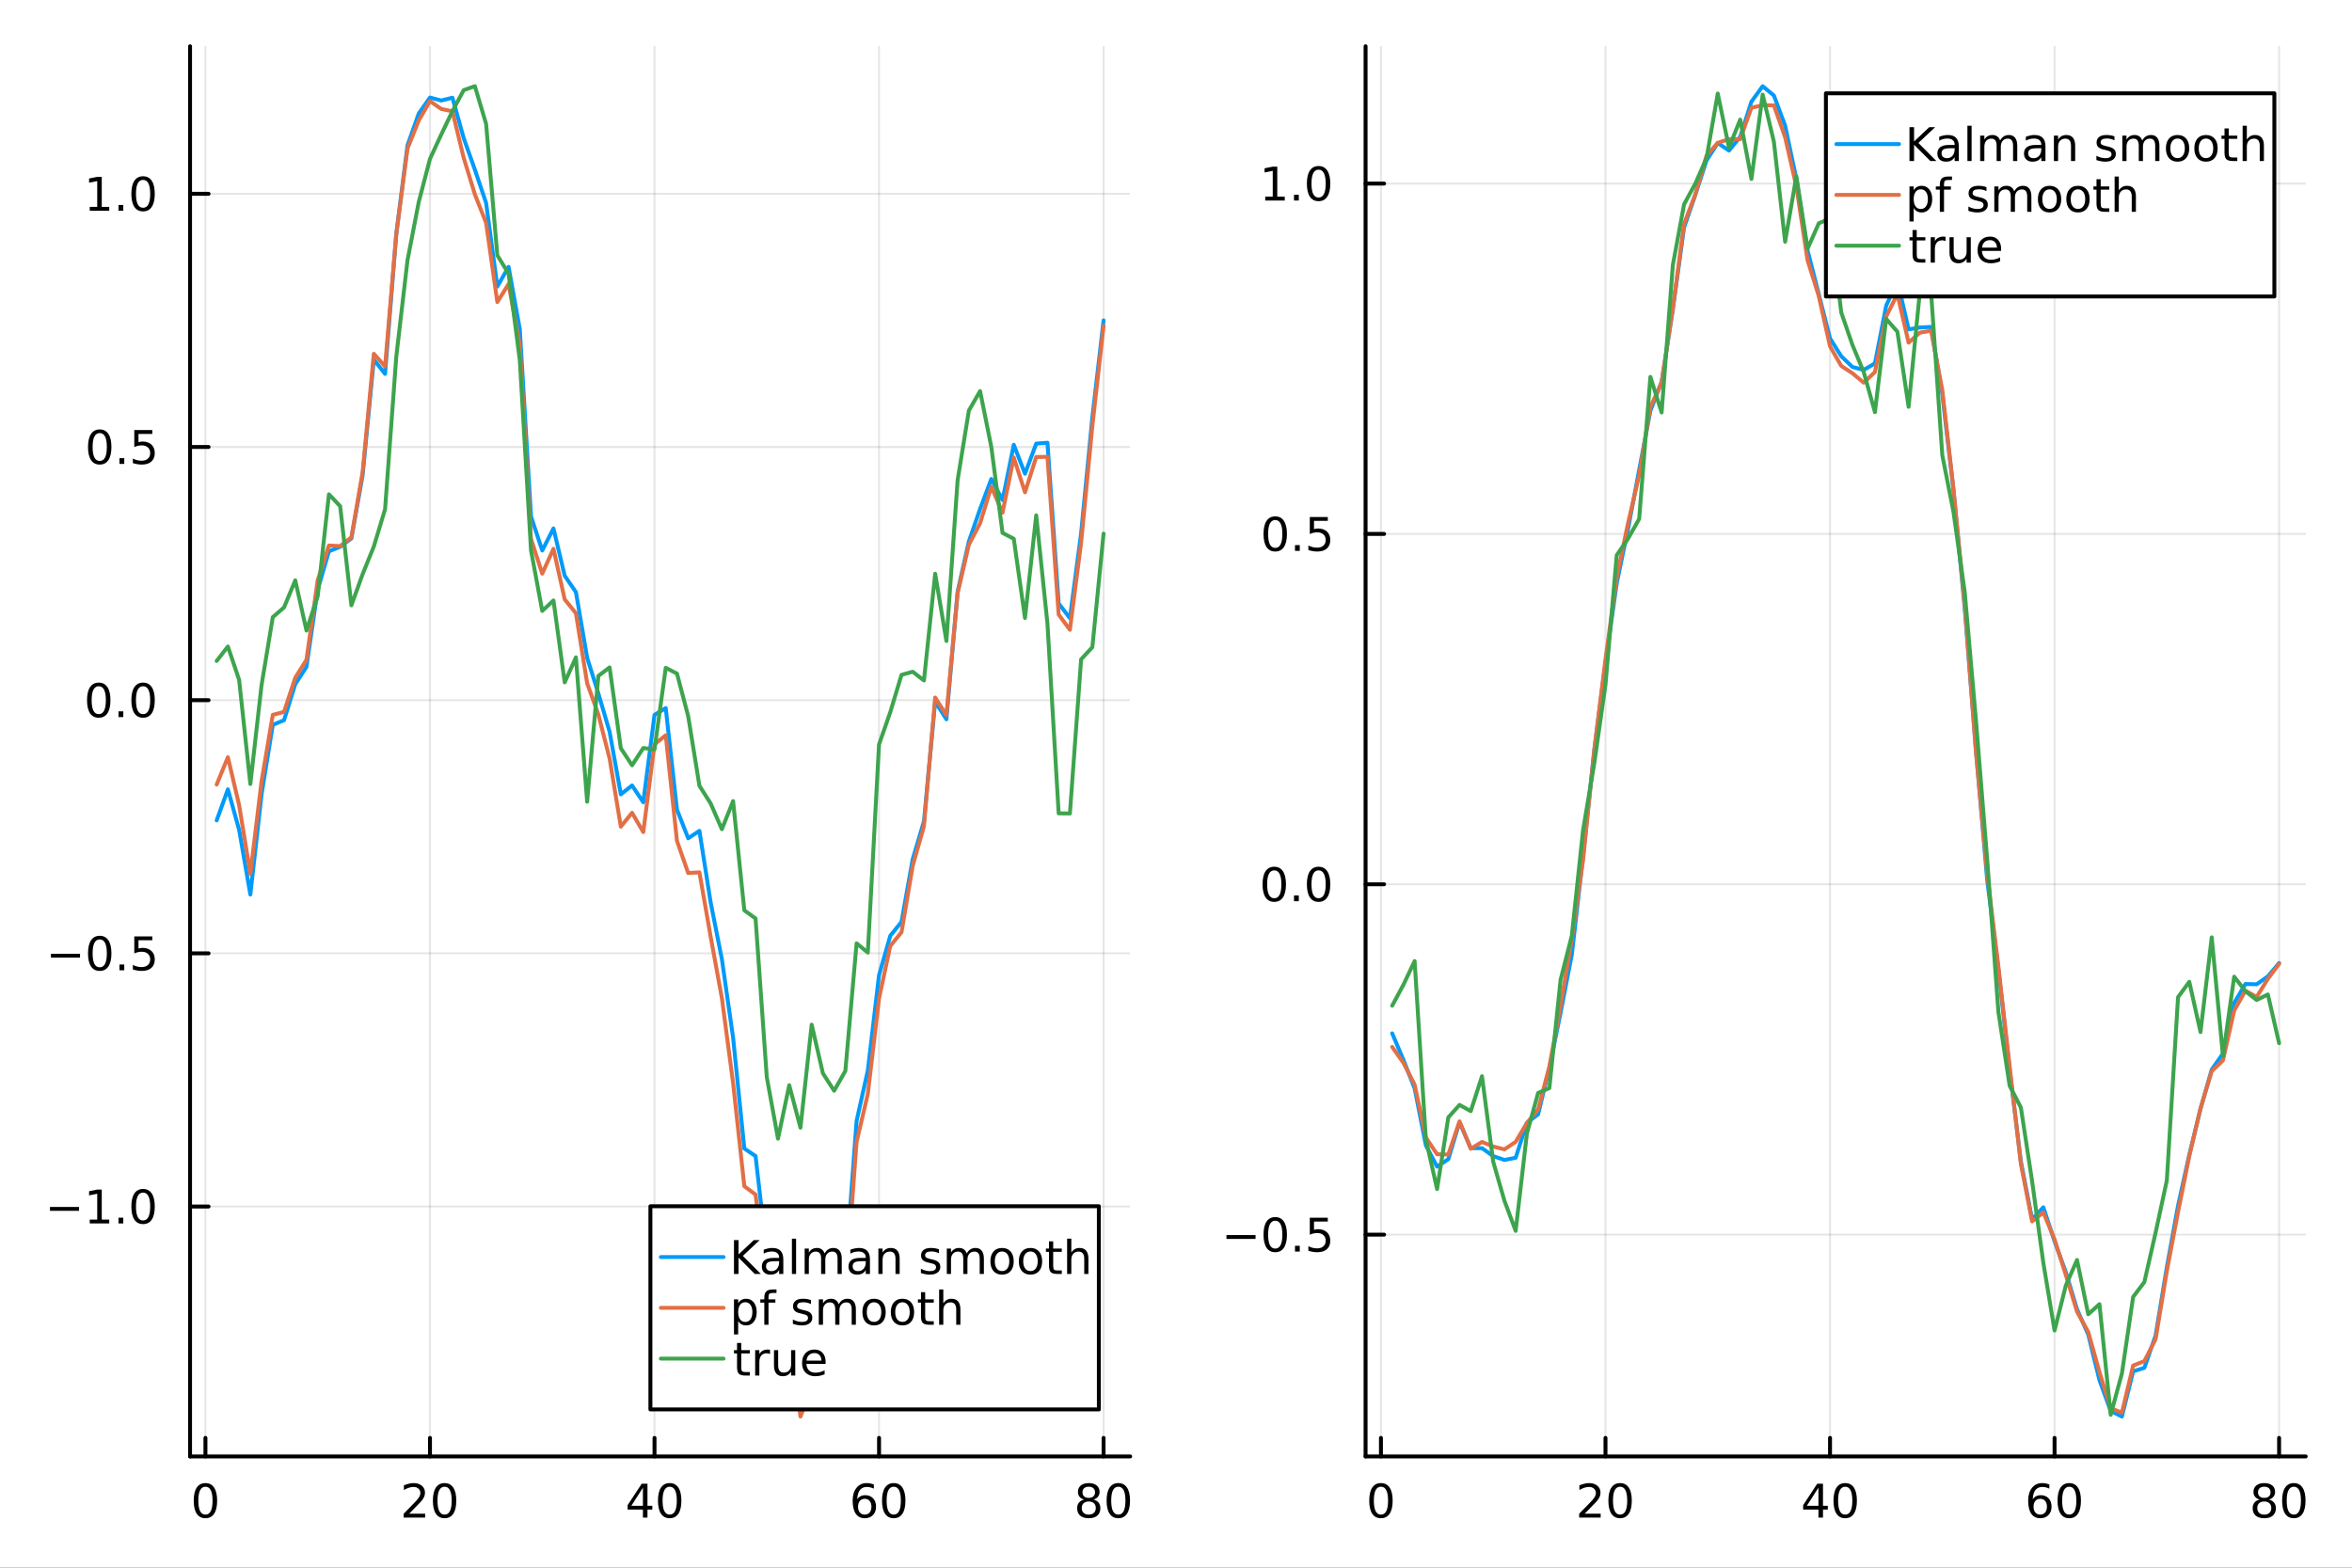 <?xml version="1.0" encoding="utf-8"?>
<svg xmlns="http://www.w3.org/2000/svg" xmlns:xlink="http://www.w3.org/1999/xlink" width="600" height="400" viewBox="0 0 2400 1600">
<rect x="0" y="0" width="2400" height="1600" fill="#333333" stroke="none"/>
<defs>
  <clipPath id="clip870">
    <rect x="0" y="0" width="2400" height="1600"/>
  </clipPath>
</defs>
<path clip-path="url(#clip870)" d="M0 1600 L2400 1600 L2400 0 L0 0  Z" fill="#ffffff" fill-rule="evenodd" fill-opacity="1"/>
<defs>
  <clipPath id="clip871">
    <rect x="480" y="0" width="1681" height="1600"/>
  </clipPath>
</defs>
<path clip-path="url(#clip870)" d="M193.936 1486.45 L1153.25 1486.45 L1153.25 47.244 L193.936 47.244  Z" fill="#ffffff" fill-rule="evenodd" fill-opacity="1"/>
<defs>
  <clipPath id="clip872">
    <rect x="193" y="47" width="960" height="1440"/>
  </clipPath>
</defs>
<polyline clip-path="url(#clip872)" style="stroke:#000000; stroke-linecap:round; stroke-linejoin:round; stroke-width:2; stroke-opacity:0.1; fill:none" points="209.631,1486.45 209.631,47.244 "/>
<polyline clip-path="url(#clip872)" style="stroke:#000000; stroke-linecap:round; stroke-linejoin:round; stroke-width:2; stroke-opacity:0.1; fill:none" points="438.749,1486.45 438.749,47.244 "/>
<polyline clip-path="url(#clip872)" style="stroke:#000000; stroke-linecap:round; stroke-linejoin:round; stroke-width:2; stroke-opacity:0.1; fill:none" points="667.867,1486.45 667.867,47.244 "/>
<polyline clip-path="url(#clip872)" style="stroke:#000000; stroke-linecap:round; stroke-linejoin:round; stroke-width:2; stroke-opacity:0.1; fill:none" points="896.985,1486.45 896.985,47.244 "/>
<polyline clip-path="url(#clip872)" style="stroke:#000000; stroke-linecap:round; stroke-linejoin:round; stroke-width:2; stroke-opacity:0.1; fill:none" points="1126.1,1486.45 1126.1,47.244 "/>
<polyline clip-path="url(#clip872)" style="stroke:#000000; stroke-linecap:round; stroke-linejoin:round; stroke-width:2; stroke-opacity:0.1; fill:none" points="193.936,1231.38 1153.25,1231.38 "/>
<polyline clip-path="url(#clip872)" style="stroke:#000000; stroke-linecap:round; stroke-linejoin:round; stroke-width:2; stroke-opacity:0.1; fill:none" points="193.936,972.984 1153.25,972.984 "/>
<polyline clip-path="url(#clip872)" style="stroke:#000000; stroke-linecap:round; stroke-linejoin:round; stroke-width:2; stroke-opacity:0.1; fill:none" points="193.936,714.589 1153.25,714.589 "/>
<polyline clip-path="url(#clip872)" style="stroke:#000000; stroke-linecap:round; stroke-linejoin:round; stroke-width:2; stroke-opacity:0.1; fill:none" points="193.936,456.194 1153.25,456.194 "/>
<polyline clip-path="url(#clip872)" style="stroke:#000000; stroke-linecap:round; stroke-linejoin:round; stroke-width:2; stroke-opacity:0.1; fill:none" points="193.936,197.799 1153.25,197.799 "/>
<polyline clip-path="url(#clip870)" style="stroke:#000000; stroke-linecap:round; stroke-linejoin:round; stroke-width:4; stroke-opacity:1; fill:none" points="193.936,1486.45 1153.25,1486.45 "/>
<polyline clip-path="url(#clip870)" style="stroke:#000000; stroke-linecap:round; stroke-linejoin:round; stroke-width:4; stroke-opacity:1; fill:none" points="209.631,1486.45 209.631,1467.55 "/>
<polyline clip-path="url(#clip870)" style="stroke:#000000; stroke-linecap:round; stroke-linejoin:round; stroke-width:4; stroke-opacity:1; fill:none" points="438.749,1486.45 438.749,1467.55 "/>
<polyline clip-path="url(#clip870)" style="stroke:#000000; stroke-linecap:round; stroke-linejoin:round; stroke-width:4; stroke-opacity:1; fill:none" points="667.867,1486.45 667.867,1467.55 "/>
<polyline clip-path="url(#clip870)" style="stroke:#000000; stroke-linecap:round; stroke-linejoin:round; stroke-width:4; stroke-opacity:1; fill:none" points="896.985,1486.45 896.985,1467.55 "/>
<polyline clip-path="url(#clip870)" style="stroke:#000000; stroke-linecap:round; stroke-linejoin:round; stroke-width:4; stroke-opacity:1; fill:none" points="1126.1,1486.45 1126.1,1467.55 "/>
<path clip-path="url(#clip870)" d="M209.631 1517.37 Q206.019 1517.37 204.191 1520.93 Q202.385 1524.47 202.385 1531.6 Q202.385 1538.71 204.191 1542.27 Q206.019 1545.82 209.631 1545.82 Q213.265 1545.82 215.07 1542.27 Q216.899 1538.71 216.899 1531.6 Q216.899 1524.47 215.07 1520.93 Q213.265 1517.37 209.631 1517.37 M209.631 1513.66 Q215.441 1513.66 218.496 1518.27 Q221.575 1522.85 221.575 1531.6 Q221.575 1540.33 218.496 1544.94 Q215.441 1549.52 209.631 1549.52 Q203.82 1549.52 200.742 1544.94 Q197.686 1540.33 197.686 1531.6 Q197.686 1522.85 200.742 1518.27 Q203.82 1513.66 209.631 1513.66 Z" fill="#000000" fill-rule="nonzero" fill-opacity="1" /><path clip-path="url(#clip870)" d="M417.522 1544.91 L433.841 1544.91 L433.841 1548.85 L411.897 1548.85 L411.897 1544.91 Q414.559 1542.16 419.142 1537.53 Q423.749 1532.88 424.929 1531.53 Q427.175 1529.01 428.054 1527.27 Q428.957 1525.51 428.957 1523.82 Q428.957 1521.07 427.013 1519.33 Q425.091 1517.6 421.99 1517.6 Q419.79 1517.6 417.337 1518.36 Q414.906 1519.13 412.128 1520.68 L412.128 1515.95 Q414.953 1514.82 417.406 1514.24 Q419.86 1513.66 421.897 1513.66 Q427.267 1513.66 430.462 1516.35 Q433.656 1519.03 433.656 1523.52 Q433.656 1525.65 432.846 1527.57 Q432.059 1529.47 429.952 1532.07 Q429.374 1532.74 426.272 1535.95 Q423.17 1539.15 417.522 1544.91 Z" fill="#000000" fill-rule="nonzero" fill-opacity="1" /><path clip-path="url(#clip870)" d="M453.656 1517.37 Q450.045 1517.37 448.216 1520.93 Q446.411 1524.47 446.411 1531.6 Q446.411 1538.71 448.216 1542.27 Q450.045 1545.82 453.656 1545.82 Q457.29 1545.82 459.096 1542.27 Q460.925 1538.71 460.925 1531.6 Q460.925 1524.47 459.096 1520.93 Q457.29 1517.37 453.656 1517.37 M453.656 1513.66 Q459.466 1513.66 462.522 1518.27 Q465.6 1522.85 465.6 1531.6 Q465.6 1540.33 462.522 1544.94 Q459.466 1549.52 453.656 1549.52 Q447.846 1549.52 444.767 1544.94 Q441.712 1540.33 441.712 1531.6 Q441.712 1522.85 444.767 1518.27 Q447.846 1513.66 453.656 1513.66 Z" fill="#000000" fill-rule="nonzero" fill-opacity="1" /><path clip-path="url(#clip870)" d="M656.038 1518.36 L644.233 1536.81 L656.038 1536.81 L656.038 1518.36 M654.811 1514.29 L660.691 1514.29 L660.691 1536.81 L665.621 1536.81 L665.621 1540.7 L660.691 1540.7 L660.691 1548.85 L656.038 1548.85 L656.038 1540.7 L640.436 1540.7 L640.436 1536.19 L654.811 1514.29 Z" fill="#000000" fill-rule="nonzero" fill-opacity="1" /><path clip-path="url(#clip870)" d="M683.353 1517.37 Q679.742 1517.37 677.913 1520.93 Q676.108 1524.47 676.108 1531.6 Q676.108 1538.71 677.913 1542.27 Q679.742 1545.82 683.353 1545.82 Q686.987 1545.82 688.793 1542.27 Q690.621 1538.71 690.621 1531.6 Q690.621 1524.47 688.793 1520.93 Q686.987 1517.37 683.353 1517.37 M683.353 1513.66 Q689.163 1513.66 692.219 1518.27 Q695.297 1522.85 695.297 1531.6 Q695.297 1540.33 692.219 1544.94 Q689.163 1549.52 683.353 1549.52 Q677.543 1549.52 674.464 1544.94 Q671.408 1540.33 671.408 1531.6 Q671.408 1522.85 674.464 1518.27 Q677.543 1513.66 683.353 1513.66 Z" fill="#000000" fill-rule="nonzero" fill-opacity="1" /><path clip-path="url(#clip870)" d="M882.39 1529.7 Q879.242 1529.7 877.39 1531.86 Q875.561 1534.01 875.561 1537.76 Q875.561 1541.49 877.39 1543.66 Q879.242 1545.82 882.39 1545.82 Q885.538 1545.82 887.367 1543.66 Q889.219 1541.49 889.219 1537.76 Q889.219 1534.01 887.367 1531.86 Q885.538 1529.7 882.39 1529.7 M891.672 1515.05 L891.672 1519.31 Q889.913 1518.48 888.108 1518.04 Q886.325 1517.6 884.566 1517.6 Q879.936 1517.6 877.483 1520.72 Q875.052 1523.85 874.705 1530.17 Q876.071 1528.15 878.131 1527.09 Q880.191 1526 882.668 1526 Q887.876 1526 890.885 1529.17 Q893.918 1532.32 893.918 1537.76 Q893.918 1543.08 890.77 1546.3 Q887.622 1549.52 882.39 1549.52 Q876.395 1549.52 873.224 1544.94 Q870.052 1540.33 870.052 1531.6 Q870.052 1523.41 873.941 1518.55 Q877.83 1513.66 884.381 1513.66 Q886.14 1513.66 887.923 1514.01 Q889.728 1514.36 891.672 1515.05 Z" fill="#000000" fill-rule="nonzero" fill-opacity="1" /><path clip-path="url(#clip870)" d="M911.973 1517.37 Q908.362 1517.37 906.534 1520.93 Q904.728 1524.47 904.728 1531.6 Q904.728 1538.71 906.534 1542.27 Q908.362 1545.82 911.973 1545.82 Q915.608 1545.82 917.413 1542.27 Q919.242 1538.71 919.242 1531.6 Q919.242 1524.47 917.413 1520.93 Q915.608 1517.37 911.973 1517.37 M911.973 1513.66 Q917.783 1513.66 920.839 1518.27 Q923.918 1522.85 923.918 1531.6 Q923.918 1540.33 920.839 1544.94 Q917.783 1549.52 911.973 1549.52 Q906.163 1549.52 903.084 1544.94 Q900.029 1540.33 900.029 1531.6 Q900.029 1522.85 903.084 1518.27 Q906.163 1513.66 911.973 1513.66 Z" fill="#000000" fill-rule="nonzero" fill-opacity="1" /><path clip-path="url(#clip870)" d="M1110.98 1532.44 Q1107.64 1532.44 1105.72 1534.22 Q1103.82 1536 1103.82 1539.13 Q1103.82 1542.25 1105.72 1544.03 Q1107.64 1545.82 1110.98 1545.82 Q1114.31 1545.82 1116.23 1544.03 Q1118.15 1542.23 1118.15 1539.13 Q1118.15 1536 1116.23 1534.22 Q1114.33 1532.44 1110.98 1532.44 M1106.3 1530.45 Q1103.29 1529.7 1101.6 1527.64 Q1099.93 1525.58 1099.93 1522.62 Q1099.93 1518.48 1102.87 1516.07 Q1105.84 1513.66 1110.98 1513.66 Q1116.14 1513.66 1119.08 1516.07 Q1122.02 1518.48 1122.02 1522.62 Q1122.02 1525.58 1120.33 1527.64 Q1118.66 1529.7 1115.67 1530.45 Q1119.05 1531.23 1120.93 1533.52 Q1122.83 1535.82 1122.83 1539.13 Q1122.83 1544.15 1119.75 1546.83 Q1116.69 1549.52 1110.98 1549.52 Q1105.26 1549.52 1102.18 1546.83 Q1099.12 1544.15 1099.12 1539.13 Q1099.12 1535.82 1101.02 1533.52 Q1102.92 1531.23 1106.3 1530.45 M1104.59 1523.06 Q1104.59 1525.75 1106.25 1527.25 Q1107.94 1528.76 1110.98 1528.76 Q1113.99 1528.76 1115.67 1527.25 Q1117.39 1525.75 1117.39 1523.06 Q1117.39 1520.38 1115.67 1518.87 Q1113.99 1517.37 1110.98 1517.37 Q1107.94 1517.37 1106.25 1518.87 Q1104.59 1520.38 1104.59 1523.06 Z" fill="#000000" fill-rule="nonzero" fill-opacity="1" /><path clip-path="url(#clip870)" d="M1141.14 1517.37 Q1137.53 1517.37 1135.7 1520.93 Q1133.89 1524.47 1133.89 1531.6 Q1133.89 1538.71 1135.7 1542.27 Q1137.53 1545.82 1141.14 1545.82 Q1144.77 1545.82 1146.58 1542.27 Q1148.41 1538.71 1148.41 1531.6 Q1148.41 1524.47 1146.58 1520.93 Q1144.77 1517.37 1141.14 1517.37 M1141.14 1513.66 Q1146.95 1513.66 1150 1518.27 Q1153.08 1522.85 1153.08 1531.6 Q1153.08 1540.33 1150 1544.94 Q1146.95 1549.52 1141.14 1549.52 Q1135.33 1549.52 1132.25 1544.94 Q1129.19 1540.33 1129.19 1531.6 Q1129.19 1522.85 1132.25 1518.27 Q1135.33 1513.66 1141.14 1513.66 Z" fill="#000000" fill-rule="nonzero" fill-opacity="1" /><polyline clip-path="url(#clip870)" style="stroke:#000000; stroke-linecap:round; stroke-linejoin:round; stroke-width:4; stroke-opacity:1; fill:none" points="193.936,1486.45 193.936,47.244 "/>
<polyline clip-path="url(#clip870)" style="stroke:#000000; stroke-linecap:round; stroke-linejoin:round; stroke-width:4; stroke-opacity:1; fill:none" points="193.936,1231.38 212.834,1231.38 "/>
<polyline clip-path="url(#clip870)" style="stroke:#000000; stroke-linecap:round; stroke-linejoin:round; stroke-width:4; stroke-opacity:1; fill:none" points="193.936,972.984 212.834,972.984 "/>
<polyline clip-path="url(#clip870)" style="stroke:#000000; stroke-linecap:round; stroke-linejoin:round; stroke-width:4; stroke-opacity:1; fill:none" points="193.936,714.589 212.834,714.589 "/>
<polyline clip-path="url(#clip870)" style="stroke:#000000; stroke-linecap:round; stroke-linejoin:round; stroke-width:4; stroke-opacity:1; fill:none" points="193.936,456.194 212.834,456.194 "/>
<polyline clip-path="url(#clip870)" style="stroke:#000000; stroke-linecap:round; stroke-linejoin:round; stroke-width:4; stroke-opacity:1; fill:none" points="193.936,197.799 212.834,197.799 "/>
<path clip-path="url(#clip870)" d="M50.992 1231.83 L80.668 1231.83 L80.668 1235.77 L50.992 1235.77 L50.992 1231.83 Z" fill="#000000" fill-rule="nonzero" fill-opacity="1" /><path clip-path="url(#clip870)" d="M91.571 1244.72 L99.21 1244.72 L99.21 1218.36 L90.899 1220.03 L90.899 1215.77 L99.163 1214.1 L103.839 1214.1 L103.839 1244.72 L111.478 1244.72 L111.478 1248.66 L91.571 1248.66 L91.571 1244.72 Z" fill="#000000" fill-rule="nonzero" fill-opacity="1" /><path clip-path="url(#clip870)" d="M120.922 1242.78 L125.807 1242.78 L125.807 1248.66 L120.922 1248.66 L120.922 1242.78 Z" fill="#000000" fill-rule="nonzero" fill-opacity="1" /><path clip-path="url(#clip870)" d="M145.992 1217.18 Q142.381 1217.18 140.552 1220.74 Q138.746 1224.28 138.746 1231.41 Q138.746 1238.52 140.552 1242.09 Q142.381 1245.63 145.992 1245.63 Q149.626 1245.63 151.431 1242.09 Q153.26 1238.52 153.26 1231.41 Q153.26 1224.28 151.431 1220.74 Q149.626 1217.18 145.992 1217.18 M145.992 1213.47 Q151.802 1213.47 154.857 1218.08 Q157.936 1222.66 157.936 1231.41 Q157.936 1240.14 154.857 1244.75 Q151.802 1249.33 145.992 1249.33 Q140.181 1249.33 137.103 1244.75 Q134.047 1240.14 134.047 1231.41 Q134.047 1222.66 137.103 1218.08 Q140.181 1213.47 145.992 1213.47 Z" fill="#000000" fill-rule="nonzero" fill-opacity="1" /><path clip-path="url(#clip870)" d="M51.987 973.436 L81.663 973.436 L81.663 977.371 L51.987 977.371 L51.987 973.436 Z" fill="#000000" fill-rule="nonzero" fill-opacity="1" /><path clip-path="url(#clip870)" d="M101.756 958.783 Q98.145 958.783 96.316 962.348 Q94.51 965.89 94.51 973.019 Q94.51 980.126 96.316 983.69 Q98.145 987.232 101.756 987.232 Q105.39 987.232 107.196 983.69 Q109.024 980.126 109.024 973.019 Q109.024 965.89 107.196 962.348 Q105.39 958.783 101.756 958.783 M101.756 955.079 Q107.566 955.079 110.621 959.686 Q113.7 964.269 113.7 973.019 Q113.7 981.746 110.621 986.352 Q107.566 990.936 101.756 990.936 Q95.946 990.936 92.867 986.352 Q89.811 981.746 89.811 973.019 Q89.811 964.269 92.867 959.686 Q95.946 955.079 101.756 955.079 Z" fill="#000000" fill-rule="nonzero" fill-opacity="1" /><path clip-path="url(#clip870)" d="M121.918 984.385 L126.802 984.385 L126.802 990.264 L121.918 990.264 L121.918 984.385 Z" fill="#000000" fill-rule="nonzero" fill-opacity="1" /><path clip-path="url(#clip870)" d="M137.033 955.704 L155.39 955.704 L155.39 959.64 L141.316 959.64 L141.316 968.112 Q142.334 967.765 143.353 967.603 Q144.371 967.417 145.39 967.417 Q151.177 967.417 154.556 970.589 Q157.936 973.76 157.936 979.177 Q157.936 984.755 154.464 987.857 Q150.992 990.936 144.672 990.936 Q142.496 990.936 140.228 990.565 Q137.982 990.195 135.575 989.454 L135.575 984.755 Q137.658 985.89 139.881 986.445 Q142.103 987.001 144.58 987.001 Q148.584 987.001 150.922 984.894 Q153.26 982.788 153.26 979.177 Q153.26 975.565 150.922 973.459 Q148.584 971.353 144.58 971.353 Q142.705 971.353 140.83 971.769 Q138.978 972.186 137.033 973.066 L137.033 955.704 Z" fill="#000000" fill-rule="nonzero" fill-opacity="1" /><path clip-path="url(#clip870)" d="M100.76 700.388 Q97.149 700.388 95.321 703.953 Q93.515 707.495 93.515 714.624 Q93.515 721.731 95.321 725.295 Q97.149 728.837 100.76 728.837 Q104.395 728.837 106.2 725.295 Q108.029 721.731 108.029 714.624 Q108.029 707.495 106.2 703.953 Q104.395 700.388 100.76 700.388 M100.76 696.684 Q106.571 696.684 109.626 701.291 Q112.705 705.874 112.705 714.624 Q112.705 723.351 109.626 727.957 Q106.571 732.541 100.76 732.541 Q94.95 732.541 91.871 727.957 Q88.816 723.351 88.816 714.624 Q88.816 705.874 91.871 701.291 Q94.95 696.684 100.76 696.684 Z" fill="#000000" fill-rule="nonzero" fill-opacity="1" /><path clip-path="url(#clip870)" d="M120.922 725.99 L125.807 725.99 L125.807 731.869 L120.922 731.869 L120.922 725.99 Z" fill="#000000" fill-rule="nonzero" fill-opacity="1" /><path clip-path="url(#clip870)" d="M145.992 700.388 Q142.381 700.388 140.552 703.953 Q138.746 707.495 138.746 714.624 Q138.746 721.731 140.552 725.295 Q142.381 728.837 145.992 728.837 Q149.626 728.837 151.431 725.295 Q153.26 721.731 153.26 714.624 Q153.26 707.495 151.431 703.953 Q149.626 700.388 145.992 700.388 M145.992 696.684 Q151.802 696.684 154.857 701.291 Q157.936 705.874 157.936 714.624 Q157.936 723.351 154.857 727.957 Q151.802 732.541 145.992 732.541 Q140.181 732.541 137.103 727.957 Q134.047 723.351 134.047 714.624 Q134.047 705.874 137.103 701.291 Q140.181 696.684 145.992 696.684 Z" fill="#000000" fill-rule="nonzero" fill-opacity="1" /><path clip-path="url(#clip870)" d="M101.756 441.993 Q98.145 441.993 96.316 445.558 Q94.51 449.099 94.51 456.229 Q94.51 463.335 96.316 466.9 Q98.145 470.442 101.756 470.442 Q105.39 470.442 107.196 466.9 Q109.024 463.335 109.024 456.229 Q109.024 449.099 107.196 445.558 Q105.39 441.993 101.756 441.993 M101.756 438.289 Q107.566 438.289 110.621 442.896 Q113.7 447.479 113.7 456.229 Q113.7 464.956 110.621 469.562 Q107.566 474.146 101.756 474.146 Q95.946 474.146 92.867 469.562 Q89.811 464.956 89.811 456.229 Q89.811 447.479 92.867 442.896 Q95.946 438.289 101.756 438.289 Z" fill="#000000" fill-rule="nonzero" fill-opacity="1" /><path clip-path="url(#clip870)" d="M121.918 467.595 L126.802 467.595 L126.802 473.474 L121.918 473.474 L121.918 467.595 Z" fill="#000000" fill-rule="nonzero" fill-opacity="1" /><path clip-path="url(#clip870)" d="M137.033 438.914 L155.39 438.914 L155.39 442.849 L141.316 442.849 L141.316 451.322 Q142.334 450.974 143.353 450.812 Q144.371 450.627 145.39 450.627 Q151.177 450.627 154.556 453.798 Q157.936 456.97 157.936 462.386 Q157.936 467.965 154.464 471.067 Q150.992 474.146 144.672 474.146 Q142.496 474.146 140.228 473.775 Q137.982 473.405 135.575 472.664 L135.575 467.965 Q137.658 469.099 139.881 469.655 Q142.103 470.21 144.58 470.21 Q148.584 470.21 150.922 468.104 Q153.26 465.997 153.26 462.386 Q153.26 458.775 150.922 456.669 Q148.584 454.562 144.58 454.562 Q142.705 454.562 140.83 454.979 Q138.978 455.396 137.033 456.275 L137.033 438.914 Z" fill="#000000" fill-rule="nonzero" fill-opacity="1" /><path clip-path="url(#clip870)" d="M91.571 211.144 L99.21 211.144 L99.21 184.778 L90.899 186.445 L90.899 182.186 L99.163 180.519 L103.839 180.519 L103.839 211.144 L111.478 211.144 L111.478 215.079 L91.571 215.079 L91.571 211.144 Z" fill="#000000" fill-rule="nonzero" fill-opacity="1" /><path clip-path="url(#clip870)" d="M120.922 209.2 L125.807 209.2 L125.807 215.079 L120.922 215.079 L120.922 209.2 Z" fill="#000000" fill-rule="nonzero" fill-opacity="1" /><path clip-path="url(#clip870)" d="M145.992 183.598 Q142.381 183.598 140.552 187.163 Q138.746 190.704 138.746 197.834 Q138.746 204.94 140.552 208.505 Q142.381 212.047 145.992 212.047 Q149.626 212.047 151.431 208.505 Q153.26 204.94 153.26 197.834 Q153.26 190.704 151.431 187.163 Q149.626 183.598 145.992 183.598 M145.992 179.894 Q151.802 179.894 154.857 184.501 Q157.936 189.084 157.936 197.834 Q157.936 206.561 154.857 211.167 Q151.802 215.75 145.992 215.75 Q140.181 215.75 137.103 211.167 Q134.047 206.561 134.047 197.834 Q134.047 189.084 137.103 184.501 Q140.181 179.894 145.992 179.894 Z" fill="#000000" fill-rule="nonzero" fill-opacity="1" /><polyline clip-path="url(#clip872)" style="stroke:#009af9; stroke-linecap:round; stroke-linejoin:round; stroke-width:4; stroke-opacity:1; fill:none" points="221.086,837.315 232.542,805.584 243.998,846.91 255.454,912.975 266.91,810.765 278.366,739.762 289.822,735.057 301.278,698.318 312.734,680.637 324.19,601.769 335.646,562.679 347.101,558.069 358.557,549.523 370.013,485.129 381.469,367.007 392.925,381.623 404.381,238.488 415.837,148.23 427.293,115.871 438.749,99.552 450.205,102.583 461.661,99.709 473.116,140.819 484.572,173.221 496.028,207.172 507.484,292.433 518.94,272.354 530.396,335.841 541.852,527.051 553.308,561.837 564.764,539.33 576.22,587.631 587.675,604.305 599.131,671.309 610.587,707.809 622.043,746.83 633.499,810.69 644.955,801.649 656.411,818.794 667.867,729.569 679.323,722.708 690.779,826.293 702.235,855.558 713.69,847.981 725.146,920.994 736.602,978.914 748.058,1058.99 759.514,1172.21 770.97,1179.9 782.426,1279.96 793.882,1318.19 805.338,1334.34 816.794,1419.84 828.25,1391.82 839.705,1409.93 851.161,1329.62 862.617,1298.92 874.073,1144.08 885.529,1092.55 896.985,995.195 908.441,955.1 919.897,940.887 931.353,876.827 942.809,838.24 954.264,716.104 965.72,734.121 977.176,603.73 988.632,552.609 1000.09,519.421 1011.54,488.838 1023,510.331 1034.46,453.949 1045.91,483.464 1057.37,452.749 1068.82,451.848 1080.28,615.905 1091.74,630.924 1103.19,544.252 1114.65,425.959 1126.1,326.997 "/>
<polyline clip-path="url(#clip872)" style="stroke:#e26f46; stroke-linecap:round; stroke-linejoin:round; stroke-width:4; stroke-opacity:1; fill:none" points="221.086,800.719 232.542,772.821 243.998,821.737 255.454,891.856 266.91,797.165 278.366,729.562 289.822,726.573 301.278,691.694 312.734,673.304 324.19,592.102 335.646,556.767 347.101,557.369 358.557,548.408 370.013,481.945 381.469,361.055 392.925,374.056 404.381,239.118 415.837,151.469 427.293,122.986 438.749,103.207 450.205,111.158 461.661,113.62 473.116,160.935 484.572,198.403 496.028,227.514 507.484,308.279 518.94,289.869 530.396,352.041 541.852,550.018 553.308,585.449 564.764,560.107 576.22,611.748 587.675,625.909 599.131,697.356 610.587,729.302 622.043,774.166 633.499,843.701 644.955,829.536 656.411,849.218 667.867,759.592 679.323,750.439 690.779,858.238 702.235,891.016 713.69,890.321 725.146,955.998 736.602,1018.63 748.058,1105.39 759.514,1210.7 770.97,1219.19 782.426,1309.29 793.882,1341.03 805.338,1355.24 816.794,1445.72 828.25,1416.69 839.705,1431.27 851.161,1352.64 862.617,1319.64 874.073,1165.43 885.529,1116.54 896.985,1019.08 908.441,965.464 919.897,951.437 931.353,883.724 942.809,843.005 954.264,711.903 965.72,729.947 977.176,605.355 988.632,555.948 1000.09,534.04 1011.54,496.764 1023,523.199 1034.46,466.944 1045.91,502.457 1057.37,466.417 1068.82,466.223 1080.28,627.244 1091.74,642.767 1103.19,553.724 1114.65,434.823 1126.1,332.674 "/>
<polyline clip-path="url(#clip872)" style="stroke:#3da44d; stroke-linecap:round; stroke-linejoin:round; stroke-width:4; stroke-opacity:1; fill:none" points="221.086,674.579 232.542,659.81 243.998,693.888 255.454,800.197 266.91,699.1 278.366,629.828 289.822,619.966 301.278,592.304 312.734,643.554 324.19,608.441 335.646,504.506 347.101,516.593 358.557,617.821 370.013,586.044 381.469,557.714 392.925,519.705 404.381,363.934 415.837,265.489 427.293,206.197 438.749,162.199 450.205,137.397 461.661,113.447 473.116,92.021 484.572,87.976 496.028,126.434 507.484,260.621 518.94,279.211 530.396,367.332 541.852,561.784 553.308,623.516 564.764,612.832 576.22,696.425 587.675,670.928 599.131,818.225 610.587,689.838 622.043,681.15 633.499,763.651 644.955,781.077 656.411,763.45 667.867,764.797 679.323,681.569 690.779,687.469 702.235,730.89 713.69,801.942 725.146,819.994 736.602,846.305 748.058,817.612 759.514,929.116 770.97,937.386 782.426,1099.26 793.882,1162.14 805.338,1107.59 816.794,1150.92 828.25,1045.77 839.705,1095.43 851.161,1113.24 862.617,1093.02 874.073,962.802 885.529,972.192 896.985,759.73 908.441,726.878 919.897,688.785 931.353,685.577 942.809,694.503 954.264,585.53 965.72,654.195 977.176,490.098 988.632,419.06 1000.09,399.15 1011.54,456.137 1023,543.904 1034.46,549.857 1045.91,630.748 1057.37,525.961 1068.82,636.472 1080.28,830.115 1091.74,830.236 1103.19,672.935 1114.65,660.503 1126.1,544.626 "/>
<path clip-path="url(#clip870)" d="M663.68 1438.47 L1121.28 1438.47 L1121.28 1231.11 L663.68 1231.11  Z" fill="#ffffff" fill-rule="evenodd" fill-opacity="1"/>
<polyline clip-path="url(#clip870)" style="stroke:#000000; stroke-linecap:round; stroke-linejoin:round; stroke-width:4; stroke-opacity:1; fill:none" points="663.68,1438.47 1121.28,1438.47 1121.28,1231.11 663.68,1231.11 663.68,1438.47 "/>
<polyline clip-path="url(#clip870)" style="stroke:#009af9; stroke-linecap:round; stroke-linejoin:round; stroke-width:4; stroke-opacity:1; fill:none" points="674.339,1282.95 738.293,1282.95 "/>
<path clip-path="url(#clip870)" d="M748.953 1265.67 L753.628 1265.67 L753.628 1280.28 L769.138 1265.67 L775.156 1265.67 L758.003 1281.79 L776.383 1300.23 L770.226 1300.23 L753.628 1283.59 L753.628 1300.23 L748.953 1300.23 L748.953 1265.67 Z" fill="#000000" fill-rule="nonzero" fill-opacity="1" /><path clip-path="url(#clip870)" d="M790.804 1287.2 Q785.642 1287.2 783.651 1288.38 Q781.661 1289.56 781.661 1292.41 Q781.661 1294.68 783.142 1296.02 Q784.647 1297.34 787.216 1297.34 Q790.758 1297.34 792.887 1294.84 Q795.04 1292.32 795.04 1288.15 L795.04 1287.2 L790.804 1287.2 M799.299 1285.44 L799.299 1300.23 L795.04 1300.23 L795.04 1296.3 Q793.582 1298.66 791.406 1299.79 Q789.23 1300.91 786.082 1300.91 Q782.1 1300.91 779.739 1298.68 Q777.401 1296.44 777.401 1292.69 Q777.401 1288.31 780.318 1286.09 Q783.258 1283.87 789.068 1283.87 L795.04 1283.87 L795.04 1283.45 Q795.04 1280.51 793.096 1278.92 Q791.175 1277.29 787.679 1277.29 Q785.457 1277.29 783.35 1277.83 Q781.244 1278.36 779.3 1279.42 L779.3 1275.49 Q781.638 1274.59 783.837 1274.15 Q786.036 1273.68 788.119 1273.68 Q793.744 1273.68 796.522 1276.6 Q799.299 1279.52 799.299 1285.44 Z" fill="#000000" fill-rule="nonzero" fill-opacity="1" /><path clip-path="url(#clip870)" d="M808.073 1264.22 L812.332 1264.22 L812.332 1300.23 L808.073 1300.23 L808.073 1264.22 Z" fill="#000000" fill-rule="nonzero" fill-opacity="1" /><path clip-path="url(#clip870)" d="M841.429 1279.29 Q843.026 1276.42 845.248 1275.05 Q847.471 1273.68 850.48 1273.68 Q854.531 1273.68 856.73 1276.53 Q858.929 1279.35 858.929 1284.59 L858.929 1300.23 L854.646 1300.23 L854.646 1284.73 Q854.646 1281 853.327 1279.19 Q852.008 1277.39 849.299 1277.39 Q845.989 1277.39 844.068 1279.59 Q842.146 1281.79 842.146 1285.58 L842.146 1300.23 L837.864 1300.23 L837.864 1284.73 Q837.864 1280.98 836.545 1279.19 Q835.225 1277.39 832.471 1277.39 Q829.207 1277.39 827.285 1279.61 Q825.364 1281.81 825.364 1285.58 L825.364 1300.23 L821.082 1300.23 L821.082 1274.31 L825.364 1274.31 L825.364 1278.34 Q826.822 1275.95 828.86 1274.82 Q830.897 1273.68 833.697 1273.68 Q836.521 1273.68 838.489 1275.12 Q840.48 1276.55 841.429 1279.29 Z" fill="#000000" fill-rule="nonzero" fill-opacity="1" /><path clip-path="url(#clip870)" d="M879.206 1287.2 Q874.044 1287.2 872.054 1288.38 Q870.063 1289.56 870.063 1292.41 Q870.063 1294.68 871.544 1296.02 Q873.049 1297.34 875.619 1297.34 Q879.16 1297.34 881.29 1294.84 Q883.443 1292.32 883.443 1288.15 L883.443 1287.2 L879.206 1287.2 M887.702 1285.44 L887.702 1300.23 L883.443 1300.23 L883.443 1296.3 Q881.984 1298.66 879.808 1299.79 Q877.632 1300.91 874.484 1300.91 Q870.503 1300.91 868.142 1298.68 Q865.804 1296.44 865.804 1292.69 Q865.804 1288.31 868.72 1286.09 Q871.66 1283.87 877.47 1283.87 L883.443 1283.87 L883.443 1283.45 Q883.443 1280.51 881.498 1278.92 Q879.577 1277.29 876.081 1277.29 Q873.859 1277.29 871.753 1277.83 Q869.646 1278.36 867.702 1279.42 L867.702 1275.49 Q870.04 1274.59 872.239 1274.15 Q874.438 1273.68 876.521 1273.68 Q882.146 1273.68 884.924 1276.6 Q887.702 1279.52 887.702 1285.44 Z" fill="#000000" fill-rule="nonzero" fill-opacity="1" /><path clip-path="url(#clip870)" d="M918.026 1284.59 L918.026 1300.23 L913.766 1300.23 L913.766 1284.73 Q913.766 1281.04 912.331 1279.22 Q910.896 1277.39 908.026 1277.39 Q904.577 1277.39 902.586 1279.59 Q900.595 1281.79 900.595 1285.58 L900.595 1300.23 L896.313 1300.23 L896.313 1274.31 L900.595 1274.31 L900.595 1278.34 Q902.123 1276 904.183 1274.84 Q906.266 1273.68 908.975 1273.68 Q913.442 1273.68 915.734 1276.46 Q918.026 1279.22 918.026 1284.59 Z" fill="#000000" fill-rule="nonzero" fill-opacity="1" /><path clip-path="url(#clip870)" d="M958.118 1275.07 L958.118 1279.1 Q956.313 1278.17 954.368 1277.71 Q952.424 1277.25 950.34 1277.25 Q947.169 1277.25 945.572 1278.22 Q943.998 1279.19 943.998 1281.14 Q943.998 1282.62 945.132 1283.48 Q946.266 1284.31 949.692 1285.07 L951.151 1285.4 Q955.688 1286.37 957.586 1288.15 Q959.507 1289.91 959.507 1293.08 Q959.507 1296.69 956.637 1298.8 Q953.789 1300.91 948.789 1300.91 Q946.706 1300.91 944.438 1300.49 Q942.192 1300.1 939.692 1299.29 L939.692 1294.89 Q942.053 1296.11 944.345 1296.74 Q946.637 1297.34 948.882 1297.34 Q951.891 1297.34 953.512 1296.32 Q955.132 1295.28 955.132 1293.41 Q955.132 1291.67 953.951 1290.74 Q952.794 1289.82 948.836 1288.96 L947.354 1288.61 Q943.396 1287.78 941.637 1286.07 Q939.877 1284.33 939.877 1281.32 Q939.877 1277.67 942.47 1275.67 Q945.063 1273.68 949.831 1273.68 Q952.192 1273.68 954.275 1274.03 Q956.359 1274.38 958.118 1275.07 Z" fill="#000000" fill-rule="nonzero" fill-opacity="1" /><path clip-path="url(#clip870)" d="M986.474 1279.29 Q988.072 1276.42 990.294 1275.05 Q992.516 1273.68 995.525 1273.68 Q999.576 1273.68 1001.78 1276.53 Q1003.97 1279.35 1003.97 1284.59 L1003.97 1300.23 L999.692 1300.23 L999.692 1284.73 Q999.692 1281 998.372 1279.19 Q997.053 1277.39 994.345 1277.39 Q991.035 1277.39 989.113 1279.59 Q987.192 1281.79 987.192 1285.58 L987.192 1300.23 L982.91 1300.23 L982.91 1284.73 Q982.91 1280.98 981.59 1279.19 Q980.271 1277.39 977.516 1277.39 Q974.252 1277.39 972.331 1279.61 Q970.41 1281.81 970.41 1285.58 L970.41 1300.23 L966.127 1300.23 L966.127 1274.31 L970.41 1274.31 L970.41 1278.34 Q971.868 1275.95 973.905 1274.82 Q975.942 1273.68 978.743 1273.68 Q981.567 1273.68 983.535 1275.12 Q985.525 1276.55 986.474 1279.29 Z" fill="#000000" fill-rule="nonzero" fill-opacity="1" /><path clip-path="url(#clip870)" d="M1022.52 1277.29 Q1019.09 1277.29 1017.1 1279.98 Q1015.11 1282.64 1015.11 1287.29 Q1015.11 1291.95 1017.08 1294.63 Q1019.07 1297.29 1022.52 1297.29 Q1025.92 1297.29 1027.91 1294.61 Q1029.9 1291.92 1029.9 1287.29 Q1029.9 1282.69 1027.91 1280 Q1025.92 1277.29 1022.52 1277.29 M1022.52 1273.68 Q1028.07 1273.68 1031.24 1277.29 Q1034.41 1280.91 1034.41 1287.29 Q1034.41 1293.66 1031.24 1297.29 Q1028.07 1300.91 1022.52 1300.91 Q1016.94 1300.91 1013.77 1297.29 Q1010.62 1293.66 1010.62 1287.29 Q1010.62 1280.91 1013.77 1277.29 Q1016.94 1273.68 1022.52 1273.68 Z" fill="#000000" fill-rule="nonzero" fill-opacity="1" /><path clip-path="url(#clip870)" d="M1051.52 1277.29 Q1048.09 1277.29 1046.1 1279.98 Q1044.11 1282.64 1044.11 1287.29 Q1044.11 1291.95 1046.08 1294.63 Q1048.07 1297.29 1051.52 1297.29 Q1054.92 1297.29 1056.91 1294.61 Q1058.9 1291.92 1058.9 1287.29 Q1058.9 1282.69 1056.91 1280 Q1054.92 1277.29 1051.52 1277.29 M1051.52 1273.68 Q1057.08 1273.68 1060.25 1277.29 Q1063.42 1280.91 1063.42 1287.29 Q1063.42 1293.66 1060.25 1297.29 Q1057.08 1300.91 1051.52 1300.91 Q1045.94 1300.91 1042.77 1297.29 Q1039.62 1293.66 1039.62 1287.29 Q1039.62 1280.91 1042.77 1277.29 Q1045.94 1273.68 1051.52 1273.68 Z" fill="#000000" fill-rule="nonzero" fill-opacity="1" /><path clip-path="url(#clip870)" d="M1074.69 1266.95 L1074.69 1274.31 L1083.46 1274.31 L1083.46 1277.62 L1074.69 1277.62 L1074.69 1291.69 Q1074.69 1294.86 1075.55 1295.77 Q1076.43 1296.67 1079.09 1296.67 L1083.46 1296.67 L1083.46 1300.23 L1079.09 1300.23 Q1074.16 1300.23 1072.28 1298.41 Q1070.41 1296.55 1070.41 1291.69 L1070.41 1277.62 L1067.28 1277.62 L1067.28 1274.31 L1070.41 1274.31 L1070.41 1266.95 L1074.69 1266.95 Z" fill="#000000" fill-rule="nonzero" fill-opacity="1" /><path clip-path="url(#clip870)" d="M1110.62 1284.59 L1110.62 1300.23 L1106.36 1300.23 L1106.36 1284.73 Q1106.36 1281.04 1104.92 1279.22 Q1103.49 1277.39 1100.62 1277.39 Q1097.17 1277.39 1095.18 1279.59 Q1093.19 1281.79 1093.19 1285.58 L1093.19 1300.23 L1088.9 1300.23 L1088.9 1264.22 L1093.19 1264.22 L1093.19 1278.34 Q1094.71 1276 1096.77 1274.84 Q1098.86 1273.68 1101.57 1273.68 Q1106.03 1273.68 1108.33 1276.46 Q1110.62 1279.22 1110.62 1284.59 Z" fill="#000000" fill-rule="nonzero" fill-opacity="1" /><polyline clip-path="url(#clip870)" style="stroke:#e26f46; stroke-linecap:round; stroke-linejoin:round; stroke-width:4; stroke-opacity:1; fill:none" points="674.339,1334.79 738.293,1334.79 "/>
<path clip-path="url(#clip870)" d="M753.235 1348.19 L753.235 1361.94 L748.953 1361.94 L748.953 1326.15 L753.235 1326.15 L753.235 1330.08 Q754.577 1327.77 756.615 1326.66 Q758.675 1325.52 761.522 1325.52 Q766.244 1325.52 769.184 1329.27 Q772.147 1333.02 772.147 1339.13 Q772.147 1345.25 769.184 1349 Q766.244 1352.75 761.522 1352.75 Q758.675 1352.75 756.615 1351.63 Q754.577 1350.5 753.235 1348.19 M767.726 1339.13 Q767.726 1334.44 765.781 1331.77 Q763.86 1329.09 760.48 1329.09 Q757.101 1329.09 755.156 1331.77 Q753.235 1334.44 753.235 1339.13 Q753.235 1343.83 755.156 1346.52 Q757.101 1349.18 760.48 1349.18 Q763.86 1349.18 765.781 1346.52 Q767.726 1343.83 767.726 1339.13 Z" fill="#000000" fill-rule="nonzero" fill-opacity="1" /><path clip-path="url(#clip870)" d="M792.332 1316.06 L792.332 1319.6 L788.258 1319.6 Q785.966 1319.6 785.063 1320.52 Q784.184 1321.45 784.184 1323.86 L784.184 1326.15 L791.198 1326.15 L791.198 1329.46 L784.184 1329.46 L784.184 1352.07 L779.901 1352.07 L779.901 1329.46 L775.827 1329.46 L775.827 1326.15 L779.901 1326.15 L779.901 1324.34 Q779.901 1320.01 781.915 1318.05 Q783.929 1316.06 788.304 1316.06 L792.332 1316.06 Z" fill="#000000" fill-rule="nonzero" fill-opacity="1" /><path clip-path="url(#clip870)" d="M827.494 1326.91 L827.494 1330.94 Q825.688 1330.01 823.744 1329.55 Q821.799 1329.09 819.716 1329.09 Q816.545 1329.09 814.948 1330.06 Q813.373 1331.03 813.373 1332.98 Q813.373 1334.46 814.508 1335.32 Q815.642 1336.15 819.068 1336.91 L820.526 1337.24 Q825.063 1338.21 826.961 1339.99 Q828.883 1341.75 828.883 1344.92 Q828.883 1348.53 826.012 1350.64 Q823.165 1352.75 818.165 1352.75 Q816.082 1352.75 813.813 1352.33 Q811.568 1351.94 809.068 1351.13 L809.068 1346.73 Q811.429 1347.95 813.721 1348.58 Q816.012 1349.18 818.258 1349.18 Q821.267 1349.18 822.887 1348.16 Q824.508 1347.12 824.508 1345.25 Q824.508 1343.51 823.327 1342.58 Q822.17 1341.66 818.211 1340.8 L816.73 1340.45 Q812.772 1339.62 811.012 1337.91 Q809.253 1336.17 809.253 1333.16 Q809.253 1329.51 811.846 1327.51 Q814.438 1325.52 819.207 1325.52 Q821.568 1325.52 823.651 1325.87 Q825.735 1326.22 827.494 1326.91 Z" fill="#000000" fill-rule="nonzero" fill-opacity="1" /><path clip-path="url(#clip870)" d="M855.85 1331.13 Q857.447 1328.26 859.67 1326.89 Q861.892 1325.52 864.901 1325.52 Q868.952 1325.52 871.151 1328.37 Q873.35 1331.19 873.35 1336.43 L873.35 1352.07 L869.068 1352.07 L869.068 1336.57 Q869.068 1332.84 867.748 1331.03 Q866.429 1329.23 863.72 1329.23 Q860.41 1329.23 858.489 1331.43 Q856.568 1333.63 856.568 1337.42 L856.568 1352.07 L852.285 1352.07 L852.285 1336.57 Q852.285 1332.82 850.966 1331.03 Q849.646 1329.23 846.892 1329.23 Q843.628 1329.23 841.707 1331.45 Q839.785 1333.65 839.785 1337.42 L839.785 1352.07 L835.503 1352.07 L835.503 1326.15 L839.785 1326.15 L839.785 1330.18 Q841.244 1327.79 843.281 1326.66 Q845.318 1325.52 848.119 1325.52 Q850.943 1325.52 852.91 1326.96 Q854.901 1328.39 855.85 1331.13 Z" fill="#000000" fill-rule="nonzero" fill-opacity="1" /><path clip-path="url(#clip870)" d="M891.892 1329.13 Q888.466 1329.13 886.475 1331.82 Q884.484 1334.48 884.484 1339.13 Q884.484 1343.79 886.452 1346.47 Q888.443 1349.13 891.892 1349.13 Q895.294 1349.13 897.285 1346.45 Q899.276 1343.76 899.276 1339.13 Q899.276 1334.53 897.285 1331.84 Q895.294 1329.13 891.892 1329.13 M891.892 1325.52 Q897.447 1325.52 900.618 1329.13 Q903.79 1332.75 903.79 1339.13 Q903.79 1345.5 900.618 1349.13 Q897.447 1352.75 891.892 1352.75 Q886.313 1352.75 883.142 1349.13 Q879.993 1345.5 879.993 1339.13 Q879.993 1332.75 883.142 1329.13 Q886.313 1325.52 891.892 1325.52 Z" fill="#000000" fill-rule="nonzero" fill-opacity="1" /><path clip-path="url(#clip870)" d="M920.896 1329.13 Q917.47 1329.13 915.479 1331.82 Q913.489 1334.48 913.489 1339.13 Q913.489 1343.79 915.456 1346.47 Q917.447 1349.13 920.896 1349.13 Q924.299 1349.13 926.29 1346.45 Q928.28 1343.76 928.28 1339.13 Q928.28 1334.53 926.29 1331.84 Q924.299 1329.13 920.896 1329.13 M920.896 1325.52 Q926.452 1325.52 929.623 1329.13 Q932.794 1332.75 932.794 1339.13 Q932.794 1345.5 929.623 1349.13 Q926.452 1352.75 920.896 1352.75 Q915.317 1352.75 912.146 1349.13 Q908.998 1345.5 908.998 1339.13 Q908.998 1332.75 912.146 1329.13 Q915.317 1325.52 920.896 1325.52 Z" fill="#000000" fill-rule="nonzero" fill-opacity="1" /><path clip-path="url(#clip870)" d="M944.067 1318.79 L944.067 1326.15 L952.84 1326.15 L952.84 1329.46 L944.067 1329.46 L944.067 1343.53 Q944.067 1346.7 944.924 1347.61 Q945.803 1348.51 948.465 1348.51 L952.84 1348.51 L952.84 1352.07 L948.465 1352.07 Q943.535 1352.07 941.66 1350.25 Q939.785 1348.39 939.785 1343.53 L939.785 1329.46 L936.66 1329.46 L936.66 1326.15 L939.785 1326.15 L939.785 1318.79 L944.067 1318.79 Z" fill="#000000" fill-rule="nonzero" fill-opacity="1" /><path clip-path="url(#clip870)" d="M979.993 1336.43 L979.993 1352.07 L975.734 1352.07 L975.734 1336.57 Q975.734 1332.88 974.299 1331.06 Q972.863 1329.23 969.993 1329.23 Q966.544 1329.23 964.553 1331.43 Q962.562 1333.63 962.562 1337.42 L962.562 1352.07 L958.28 1352.07 L958.28 1316.06 L962.562 1316.06 L962.562 1330.18 Q964.09 1327.84 966.15 1326.68 Q968.234 1325.52 970.942 1325.52 Q975.41 1325.52 977.701 1328.3 Q979.993 1331.06 979.993 1336.43 Z" fill="#000000" fill-rule="nonzero" fill-opacity="1" /><polyline clip-path="url(#clip870)" style="stroke:#3da44d; stroke-linecap:round; stroke-linejoin:round; stroke-width:4; stroke-opacity:1; fill:none" points="674.339,1386.63 738.293,1386.63 "/>
<path clip-path="url(#clip870)" d="M756.36 1370.63 L756.36 1377.99 L765.133 1377.99 L765.133 1381.3 L756.36 1381.3 L756.36 1395.37 Q756.36 1398.54 757.216 1399.45 Q758.096 1400.35 760.758 1400.35 L765.133 1400.35 L765.133 1403.91 L760.758 1403.91 Q755.827 1403.91 753.952 1402.09 Q752.078 1400.23 752.078 1395.37 L752.078 1381.3 L748.953 1381.3 L748.953 1377.99 L752.078 1377.99 L752.078 1370.63 L756.36 1370.63 Z" fill="#000000" fill-rule="nonzero" fill-opacity="1" /><path clip-path="url(#clip870)" d="M785.758 1381.97 Q785.04 1381.55 784.184 1381.37 Q783.35 1381.16 782.332 1381.16 Q778.721 1381.16 776.776 1383.52 Q774.855 1385.86 774.855 1390.26 L774.855 1403.91 L770.573 1403.91 L770.573 1377.99 L774.855 1377.99 L774.855 1382.02 Q776.198 1379.66 778.351 1378.52 Q780.503 1377.36 783.582 1377.36 Q784.022 1377.36 784.554 1377.43 Q785.087 1377.48 785.735 1377.6 L785.758 1381.97 Z" fill="#000000" fill-rule="nonzero" fill-opacity="1" /><path clip-path="url(#clip870)" d="M789.786 1393.68 L789.786 1377.99 L794.045 1377.99 L794.045 1393.52 Q794.045 1397.2 795.48 1399.05 Q796.915 1400.88 799.786 1400.88 Q803.235 1400.88 805.225 1398.68 Q807.239 1396.48 807.239 1392.69 L807.239 1377.99 L811.498 1377.99 L811.498 1403.91 L807.239 1403.91 L807.239 1399.93 Q805.688 1402.29 803.628 1403.45 Q801.591 1404.59 798.883 1404.59 Q794.415 1404.59 792.1 1401.81 Q789.786 1399.03 789.786 1393.68 M800.503 1377.36 L800.503 1377.36 Z" fill="#000000" fill-rule="nonzero" fill-opacity="1" /><path clip-path="url(#clip870)" d="M842.447 1389.89 L842.447 1391.97 L822.864 1391.97 Q823.142 1396.37 825.503 1398.68 Q827.887 1400.97 832.123 1400.97 Q834.577 1400.97 836.869 1400.37 Q839.184 1399.77 841.452 1398.57 L841.452 1402.59 Q839.16 1403.57 836.753 1404.08 Q834.346 1404.59 831.869 1404.59 Q825.665 1404.59 822.031 1400.97 Q818.42 1397.36 818.42 1391.21 Q818.42 1384.84 821.846 1381.11 Q825.295 1377.36 831.128 1377.36 Q836.359 1377.36 839.392 1380.74 Q842.447 1384.1 842.447 1389.89 M838.188 1388.64 Q838.142 1385.14 836.221 1383.06 Q834.322 1380.97 831.174 1380.97 Q827.61 1380.97 825.457 1382.99 Q823.327 1385 823.003 1388.66 L838.188 1388.64 Z" fill="#000000" fill-rule="nonzero" fill-opacity="1" /><path clip-path="url(#clip870)" d="M1393.44 1486.45 L2352.76 1486.45 L2352.76 47.244 L1393.44 47.244  Z" fill="#ffffff" fill-rule="evenodd" fill-opacity="1"/>
<defs>
  <clipPath id="clip873">
    <rect x="1393" y="47" width="960" height="1440"/>
  </clipPath>
</defs>
<polyline clip-path="url(#clip873)" style="stroke:#000000; stroke-linecap:round; stroke-linejoin:round; stroke-width:2; stroke-opacity:0.1; fill:none" points="1409.13,1486.45 1409.13,47.244 "/>
<polyline clip-path="url(#clip873)" style="stroke:#000000; stroke-linecap:round; stroke-linejoin:round; stroke-width:2; stroke-opacity:0.1; fill:none" points="1638.25,1486.45 1638.25,47.244 "/>
<polyline clip-path="url(#clip873)" style="stroke:#000000; stroke-linecap:round; stroke-linejoin:round; stroke-width:2; stroke-opacity:0.1; fill:none" points="1867.37,1486.45 1867.37,47.244 "/>
<polyline clip-path="url(#clip873)" style="stroke:#000000; stroke-linecap:round; stroke-linejoin:round; stroke-width:2; stroke-opacity:0.1; fill:none" points="2096.49,1486.45 2096.49,47.244 "/>
<polyline clip-path="url(#clip873)" style="stroke:#000000; stroke-linecap:round; stroke-linejoin:round; stroke-width:2; stroke-opacity:0.1; fill:none" points="2325.61,1486.45 2325.61,47.244 "/>
<polyline clip-path="url(#clip873)" style="stroke:#000000; stroke-linecap:round; stroke-linejoin:round; stroke-width:2; stroke-opacity:0.1; fill:none" points="1393.44,1260.08 2352.76,1260.08 "/>
<polyline clip-path="url(#clip873)" style="stroke:#000000; stroke-linecap:round; stroke-linejoin:round; stroke-width:2; stroke-opacity:0.1; fill:none" points="1393.44,902.512 2352.76,902.512 "/>
<polyline clip-path="url(#clip873)" style="stroke:#000000; stroke-linecap:round; stroke-linejoin:round; stroke-width:2; stroke-opacity:0.1; fill:none" points="1393.44,544.943 2352.76,544.943 "/>
<polyline clip-path="url(#clip873)" style="stroke:#000000; stroke-linecap:round; stroke-linejoin:round; stroke-width:2; stroke-opacity:0.1; fill:none" points="1393.44,187.373 2352.76,187.373 "/>
<polyline clip-path="url(#clip870)" style="stroke:#000000; stroke-linecap:round; stroke-linejoin:round; stroke-width:4; stroke-opacity:1; fill:none" points="1393.44,1486.45 2352.76,1486.45 "/>
<polyline clip-path="url(#clip870)" style="stroke:#000000; stroke-linecap:round; stroke-linejoin:round; stroke-width:4; stroke-opacity:1; fill:none" points="1409.13,1486.45 1409.13,1467.55 "/>
<polyline clip-path="url(#clip870)" style="stroke:#000000; stroke-linecap:round; stroke-linejoin:round; stroke-width:4; stroke-opacity:1; fill:none" points="1638.25,1486.45 1638.25,1467.55 "/>
<polyline clip-path="url(#clip870)" style="stroke:#000000; stroke-linecap:round; stroke-linejoin:round; stroke-width:4; stroke-opacity:1; fill:none" points="1867.37,1486.45 1867.37,1467.55 "/>
<polyline clip-path="url(#clip870)" style="stroke:#000000; stroke-linecap:round; stroke-linejoin:round; stroke-width:4; stroke-opacity:1; fill:none" points="2096.49,1486.45 2096.49,1467.55 "/>
<polyline clip-path="url(#clip870)" style="stroke:#000000; stroke-linecap:round; stroke-linejoin:round; stroke-width:4; stroke-opacity:1; fill:none" points="2325.61,1486.45 2325.61,1467.55 "/>
<path clip-path="url(#clip870)" d="M1409.13 1517.37 Q1405.52 1517.37 1403.69 1520.93 Q1401.89 1524.47 1401.89 1531.6 Q1401.89 1538.71 1403.69 1542.27 Q1405.52 1545.82 1409.13 1545.82 Q1412.77 1545.82 1414.57 1542.27 Q1416.4 1538.71 1416.4 1531.6 Q1416.4 1524.47 1414.57 1520.93 Q1412.77 1517.37 1409.13 1517.37 M1409.13 1513.66 Q1414.94 1513.66 1418 1518.27 Q1421.08 1522.85 1421.08 1531.6 Q1421.08 1540.33 1418 1544.94 Q1414.94 1549.52 1409.13 1549.52 Q1403.32 1549.52 1400.24 1544.94 Q1397.19 1540.33 1397.19 1531.6 Q1397.19 1522.85 1400.24 1518.27 Q1403.32 1513.66 1409.13 1513.66 Z" fill="#000000" fill-rule="nonzero" fill-opacity="1" /><path clip-path="url(#clip870)" d="M1617.02 1544.91 L1633.34 1544.91 L1633.34 1548.85 L1611.4 1548.85 L1611.4 1544.91 Q1614.06 1542.16 1618.64 1537.53 Q1623.25 1532.88 1624.43 1531.53 Q1626.68 1529.01 1627.56 1527.27 Q1628.46 1525.51 1628.46 1523.82 Q1628.46 1521.07 1626.51 1519.33 Q1624.59 1517.6 1621.49 1517.6 Q1619.29 1517.6 1616.84 1518.36 Q1614.41 1519.13 1611.63 1520.68 L1611.63 1515.95 Q1614.45 1514.82 1616.91 1514.24 Q1619.36 1513.66 1621.4 1513.66 Q1626.77 1513.66 1629.96 1516.35 Q1633.16 1519.03 1633.16 1523.52 Q1633.16 1525.65 1632.35 1527.57 Q1631.56 1529.47 1629.45 1532.07 Q1628.88 1532.74 1625.77 1535.95 Q1622.67 1539.15 1617.02 1544.91 Z" fill="#000000" fill-rule="nonzero" fill-opacity="1" /><path clip-path="url(#clip870)" d="M1653.16 1517.37 Q1649.55 1517.37 1647.72 1520.93 Q1645.91 1524.47 1645.91 1531.6 Q1645.91 1538.71 1647.72 1542.27 Q1649.55 1545.82 1653.16 1545.82 Q1656.79 1545.82 1658.6 1542.27 Q1660.43 1538.71 1660.43 1531.6 Q1660.43 1524.47 1658.6 1520.93 Q1656.79 1517.37 1653.16 1517.37 M1653.16 1513.66 Q1658.97 1513.66 1662.02 1518.27 Q1665.1 1522.85 1665.1 1531.6 Q1665.1 1540.33 1662.02 1544.94 Q1658.97 1549.52 1653.16 1549.52 Q1647.35 1549.52 1644.27 1544.94 Q1641.21 1540.33 1641.21 1531.6 Q1641.21 1522.85 1644.27 1518.27 Q1647.35 1513.66 1653.16 1513.66 Z" fill="#000000" fill-rule="nonzero" fill-opacity="1" /><path clip-path="url(#clip870)" d="M1855.54 1518.36 L1843.74 1536.81 L1855.54 1536.81 L1855.54 1518.36 M1854.31 1514.29 L1860.19 1514.29 L1860.19 1536.81 L1865.12 1536.81 L1865.12 1540.7 L1860.19 1540.7 L1860.19 1548.85 L1855.54 1548.85 L1855.54 1540.7 L1839.94 1540.7 L1839.94 1536.19 L1854.31 1514.29 Z" fill="#000000" fill-rule="nonzero" fill-opacity="1" /><path clip-path="url(#clip870)" d="M1882.86 1517.37 Q1879.24 1517.37 1877.42 1520.93 Q1875.61 1524.47 1875.61 1531.6 Q1875.61 1538.71 1877.42 1542.27 Q1879.24 1545.82 1882.86 1545.82 Q1886.49 1545.82 1888.29 1542.27 Q1890.12 1538.71 1890.12 1531.6 Q1890.12 1524.47 1888.29 1520.93 Q1886.49 1517.37 1882.86 1517.37 M1882.86 1513.66 Q1888.67 1513.66 1891.72 1518.27 Q1894.8 1522.85 1894.8 1531.6 Q1894.8 1540.33 1891.72 1544.94 Q1888.67 1549.52 1882.86 1549.52 Q1877.05 1549.52 1873.97 1544.94 Q1870.91 1540.33 1870.91 1531.6 Q1870.91 1522.85 1873.97 1518.27 Q1877.05 1513.66 1882.86 1513.66 Z" fill="#000000" fill-rule="nonzero" fill-opacity="1" /><path clip-path="url(#clip870)" d="M2081.89 1529.7 Q2078.74 1529.7 2076.89 1531.86 Q2075.06 1534.01 2075.06 1537.76 Q2075.06 1541.49 2076.89 1543.66 Q2078.74 1545.82 2081.89 1545.82 Q2085.04 1545.82 2086.87 1543.66 Q2088.72 1541.49 2088.72 1537.76 Q2088.72 1534.01 2086.87 1531.86 Q2085.04 1529.7 2081.89 1529.7 M2091.17 1515.05 L2091.17 1519.31 Q2089.42 1518.48 2087.61 1518.04 Q2085.83 1517.6 2084.07 1517.6 Q2079.44 1517.6 2076.99 1520.72 Q2074.55 1523.85 2074.21 1530.17 Q2075.57 1528.15 2077.63 1527.09 Q2079.69 1526 2082.17 1526 Q2087.38 1526 2090.39 1529.17 Q2093.42 1532.32 2093.42 1537.76 Q2093.42 1543.08 2090.27 1546.3 Q2087.12 1549.52 2081.89 1549.52 Q2075.9 1549.52 2072.73 1544.94 Q2069.55 1540.33 2069.55 1531.6 Q2069.55 1523.41 2073.44 1518.55 Q2077.33 1513.66 2083.88 1513.66 Q2085.64 1513.66 2087.42 1514.01 Q2089.23 1514.36 2091.17 1515.05 Z" fill="#000000" fill-rule="nonzero" fill-opacity="1" /><path clip-path="url(#clip870)" d="M2111.48 1517.37 Q2107.86 1517.37 2106.04 1520.93 Q2104.23 1524.47 2104.23 1531.6 Q2104.23 1538.71 2106.04 1542.27 Q2107.86 1545.82 2111.48 1545.82 Q2115.11 1545.82 2116.92 1542.27 Q2118.74 1538.71 2118.74 1531.6 Q2118.74 1524.47 2116.92 1520.93 Q2115.11 1517.37 2111.48 1517.37 M2111.48 1513.66 Q2117.29 1513.66 2120.34 1518.27 Q2123.42 1522.85 2123.42 1531.6 Q2123.42 1540.33 2120.34 1544.94 Q2117.29 1549.52 2111.48 1549.52 Q2105.67 1549.52 2102.59 1544.94 Q2099.53 1540.33 2099.53 1531.6 Q2099.53 1522.85 2102.59 1518.27 Q2105.67 1513.66 2111.48 1513.66 Z" fill="#000000" fill-rule="nonzero" fill-opacity="1" /><path clip-path="url(#clip870)" d="M2310.48 1532.44 Q2307.14 1532.44 2305.22 1534.22 Q2303.33 1536 2303.33 1539.13 Q2303.33 1542.25 2305.22 1544.03 Q2307.14 1545.82 2310.48 1545.82 Q2313.81 1545.82 2315.73 1544.03 Q2317.65 1542.23 2317.65 1539.13 Q2317.65 1536 2315.73 1534.22 Q2313.83 1532.44 2310.48 1532.44 M2305.8 1530.45 Q2302.79 1529.7 2301.1 1527.64 Q2299.44 1525.58 2299.44 1522.62 Q2299.44 1518.48 2302.38 1516.07 Q2305.34 1513.66 2310.48 1513.66 Q2315.64 1513.66 2318.58 1516.07 Q2321.52 1518.48 2321.52 1522.62 Q2321.52 1525.58 2319.83 1527.64 Q2318.16 1529.7 2315.18 1530.45 Q2318.56 1531.23 2320.43 1533.52 Q2322.33 1535.82 2322.33 1539.13 Q2322.33 1544.15 2319.25 1546.83 Q2316.2 1549.52 2310.48 1549.52 Q2304.76 1549.52 2301.68 1546.83 Q2298.63 1544.15 2298.63 1539.13 Q2298.63 1535.82 2300.52 1533.52 Q2302.42 1531.23 2305.8 1530.45 M2304.09 1523.06 Q2304.09 1525.75 2305.76 1527.25 Q2307.45 1528.76 2310.48 1528.76 Q2313.49 1528.76 2315.18 1527.25 Q2316.89 1525.75 2316.89 1523.06 Q2316.89 1520.38 2315.18 1518.87 Q2313.49 1517.37 2310.48 1517.37 Q2307.45 1517.37 2305.76 1518.87 Q2304.09 1520.38 2304.09 1523.06 Z" fill="#000000" fill-rule="nonzero" fill-opacity="1" /><path clip-path="url(#clip870)" d="M2340.64 1517.37 Q2337.03 1517.37 2335.2 1520.93 Q2333.39 1524.47 2333.39 1531.6 Q2333.39 1538.71 2335.2 1542.27 Q2337.03 1545.82 2340.64 1545.82 Q2344.27 1545.82 2346.08 1542.27 Q2347.91 1538.71 2347.91 1531.6 Q2347.91 1524.47 2346.08 1520.93 Q2344.27 1517.37 2340.64 1517.37 M2340.64 1513.66 Q2346.45 1513.66 2349.51 1518.27 Q2352.58 1522.85 2352.58 1531.6 Q2352.58 1540.33 2349.51 1544.94 Q2346.45 1549.52 2340.64 1549.52 Q2334.83 1549.52 2331.75 1544.94 Q2328.7 1540.33 2328.7 1531.6 Q2328.7 1522.85 2331.75 1518.27 Q2334.83 1513.66 2340.64 1513.66 Z" fill="#000000" fill-rule="nonzero" fill-opacity="1" /><polyline clip-path="url(#clip870)" style="stroke:#000000; stroke-linecap:round; stroke-linejoin:round; stroke-width:4; stroke-opacity:1; fill:none" points="1393.44,1486.45 1393.44,47.244 "/>
<polyline clip-path="url(#clip870)" style="stroke:#000000; stroke-linecap:round; stroke-linejoin:round; stroke-width:4; stroke-opacity:1; fill:none" points="1393.44,1260.08 1412.34,1260.08 "/>
<polyline clip-path="url(#clip870)" style="stroke:#000000; stroke-linecap:round; stroke-linejoin:round; stroke-width:4; stroke-opacity:1; fill:none" points="1393.44,902.512 1412.34,902.512 "/>
<polyline clip-path="url(#clip870)" style="stroke:#000000; stroke-linecap:round; stroke-linejoin:round; stroke-width:4; stroke-opacity:1; fill:none" points="1393.44,544.943 1412.34,544.943 "/>
<polyline clip-path="url(#clip870)" style="stroke:#000000; stroke-linecap:round; stroke-linejoin:round; stroke-width:4; stroke-opacity:1; fill:none" points="1393.44,187.373 1412.34,187.373 "/>
<path clip-path="url(#clip870)" d="M1251.49 1260.53 L1281.17 1260.53 L1281.17 1264.47 L1251.49 1264.47 L1251.49 1260.53 Z" fill="#000000" fill-rule="nonzero" fill-opacity="1" /><path clip-path="url(#clip870)" d="M1301.26 1245.88 Q1297.65 1245.88 1295.82 1249.45 Q1294.01 1252.99 1294.01 1260.12 Q1294.01 1267.22 1295.82 1270.79 Q1297.65 1274.33 1301.26 1274.33 Q1304.89 1274.33 1306.7 1270.79 Q1308.53 1267.22 1308.53 1260.12 Q1308.53 1252.99 1306.7 1249.45 Q1304.89 1245.88 1301.26 1245.88 M1301.26 1242.18 Q1307.07 1242.18 1310.12 1246.78 Q1313.2 1251.37 1313.2 1260.12 Q1313.2 1268.84 1310.12 1273.45 Q1307.07 1278.03 1301.26 1278.03 Q1295.45 1278.03 1292.37 1273.45 Q1289.31 1268.84 1289.31 1260.12 Q1289.31 1251.37 1292.37 1246.78 Q1295.45 1242.18 1301.26 1242.18 Z" fill="#000000" fill-rule="nonzero" fill-opacity="1" /><path clip-path="url(#clip870)" d="M1321.42 1271.48 L1326.3 1271.48 L1326.3 1277.36 L1321.42 1277.36 L1321.42 1271.48 Z" fill="#000000" fill-rule="nonzero" fill-opacity="1" /><path clip-path="url(#clip870)" d="M1336.54 1242.8 L1354.89 1242.8 L1354.89 1246.74 L1340.82 1246.74 L1340.82 1255.21 Q1341.84 1254.86 1342.86 1254.7 Q1343.87 1254.52 1344.89 1254.52 Q1350.68 1254.52 1354.06 1257.69 Q1357.44 1260.86 1357.44 1266.27 Q1357.44 1271.85 1353.97 1274.95 Q1350.49 1278.03 1344.17 1278.03 Q1342 1278.03 1339.73 1277.66 Q1337.48 1277.29 1335.08 1276.55 L1335.08 1271.85 Q1337.16 1272.99 1339.38 1273.54 Q1341.61 1274.1 1344.08 1274.1 Q1348.09 1274.1 1350.42 1271.99 Q1352.76 1269.89 1352.76 1266.27 Q1352.76 1262.66 1350.42 1260.56 Q1348.09 1258.45 1344.08 1258.45 Q1342.21 1258.45 1340.33 1258.87 Q1338.48 1259.28 1336.54 1260.16 L1336.54 1242.8 Z" fill="#000000" fill-rule="nonzero" fill-opacity="1" /><path clip-path="url(#clip870)" d="M1300.26 888.311 Q1296.65 888.311 1294.82 891.876 Q1293.02 895.418 1293.02 902.547 Q1293.02 909.654 1294.82 913.218 Q1296.65 916.76 1300.26 916.76 Q1303.9 916.76 1305.7 913.218 Q1307.53 909.654 1307.53 902.547 Q1307.53 895.418 1305.7 891.876 Q1303.9 888.311 1300.26 888.311 M1300.26 884.607 Q1306.07 884.607 1309.13 889.214 Q1312.21 893.797 1312.21 902.547 Q1312.21 911.274 1309.13 915.88 Q1306.07 920.464 1300.26 920.464 Q1294.45 920.464 1291.37 915.88 Q1288.32 911.274 1288.32 902.547 Q1288.32 893.797 1291.37 889.214 Q1294.45 884.607 1300.26 884.607 Z" fill="#000000" fill-rule="nonzero" fill-opacity="1" /><path clip-path="url(#clip870)" d="M1320.42 913.913 L1325.31 913.913 L1325.31 919.792 L1320.42 919.792 L1320.42 913.913 Z" fill="#000000" fill-rule="nonzero" fill-opacity="1" /><path clip-path="url(#clip870)" d="M1345.49 888.311 Q1341.88 888.311 1340.05 891.876 Q1338.25 895.418 1338.25 902.547 Q1338.25 909.654 1340.05 913.218 Q1341.88 916.76 1345.49 916.76 Q1349.13 916.76 1350.93 913.218 Q1352.76 909.654 1352.76 902.547 Q1352.76 895.418 1350.93 891.876 Q1349.13 888.311 1345.49 888.311 M1345.49 884.607 Q1351.3 884.607 1354.36 889.214 Q1357.44 893.797 1357.44 902.547 Q1357.44 911.274 1354.36 915.88 Q1351.3 920.464 1345.49 920.464 Q1339.68 920.464 1336.61 915.88 Q1333.55 911.274 1333.55 902.547 Q1333.55 893.797 1336.61 889.214 Q1339.68 884.607 1345.49 884.607 Z" fill="#000000" fill-rule="nonzero" fill-opacity="1" /><path clip-path="url(#clip870)" d="M1301.26 530.741 Q1297.65 530.741 1295.82 534.306 Q1294.01 537.848 1294.01 544.977 Q1294.01 552.084 1295.82 555.648 Q1297.65 559.19 1301.26 559.19 Q1304.89 559.19 1306.7 555.648 Q1308.53 552.084 1308.53 544.977 Q1308.53 537.848 1306.7 534.306 Q1304.89 530.741 1301.26 530.741 M1301.26 527.038 Q1307.07 527.038 1310.12 531.644 Q1313.2 536.227 1313.2 544.977 Q1313.2 553.704 1310.12 558.311 Q1307.07 562.894 1301.26 562.894 Q1295.45 562.894 1292.37 558.311 Q1289.31 553.704 1289.31 544.977 Q1289.31 536.227 1292.37 531.644 Q1295.45 527.038 1301.26 527.038 Z" fill="#000000" fill-rule="nonzero" fill-opacity="1" /><path clip-path="url(#clip870)" d="M1321.42 556.343 L1326.3 556.343 L1326.3 562.223 L1321.42 562.223 L1321.42 556.343 Z" fill="#000000" fill-rule="nonzero" fill-opacity="1" /><path clip-path="url(#clip870)" d="M1336.54 527.663 L1354.89 527.663 L1354.89 531.598 L1340.82 531.598 L1340.82 540.07 Q1341.84 539.723 1342.86 539.561 Q1343.87 539.375 1344.89 539.375 Q1350.68 539.375 1354.06 542.547 Q1357.44 545.718 1357.44 551.135 Q1357.44 556.713 1353.97 559.815 Q1350.49 562.894 1344.17 562.894 Q1342 562.894 1339.73 562.523 Q1337.48 562.153 1335.08 561.412 L1335.08 556.713 Q1337.16 557.848 1339.38 558.403 Q1341.61 558.959 1344.08 558.959 Q1348.09 558.959 1350.42 556.852 Q1352.76 554.746 1352.76 551.135 Q1352.76 547.524 1350.42 545.417 Q1348.09 543.311 1344.08 543.311 Q1342.21 543.311 1340.33 543.727 Q1338.48 544.144 1336.54 545.024 L1336.54 527.663 Z" fill="#000000" fill-rule="nonzero" fill-opacity="1" /><path clip-path="url(#clip870)" d="M1291.07 200.718 L1298.71 200.718 L1298.71 174.352 L1290.4 176.019 L1290.4 171.759 L1298.67 170.093 L1303.34 170.093 L1303.34 200.718 L1310.98 200.718 L1310.98 204.653 L1291.07 204.653 L1291.07 200.718 Z" fill="#000000" fill-rule="nonzero" fill-opacity="1" /><path clip-path="url(#clip870)" d="M1320.42 198.773 L1325.31 198.773 L1325.31 204.653 L1320.42 204.653 L1320.42 198.773 Z" fill="#000000" fill-rule="nonzero" fill-opacity="1" /><path clip-path="url(#clip870)" d="M1345.49 173.171 Q1341.88 173.171 1340.05 176.736 Q1338.25 180.278 1338.25 187.407 Q1338.25 194.514 1340.05 198.079 Q1341.88 201.62 1345.49 201.62 Q1349.13 201.62 1350.93 198.079 Q1352.76 194.514 1352.76 187.407 Q1352.76 180.278 1350.93 176.736 Q1349.13 173.171 1345.49 173.171 M1345.49 169.468 Q1351.3 169.468 1354.36 174.074 Q1357.44 178.657 1357.44 187.407 Q1357.44 196.134 1354.36 200.741 Q1351.3 205.324 1345.49 205.324 Q1339.68 205.324 1336.61 200.741 Q1333.55 196.134 1333.55 187.407 Q1333.55 178.657 1336.61 174.074 Q1339.68 169.468 1345.49 169.468 Z" fill="#000000" fill-rule="nonzero" fill-opacity="1" /><polyline clip-path="url(#clip873)" style="stroke:#009af9; stroke-linecap:round; stroke-linejoin:round; stroke-width:4; stroke-opacity:1; fill:none" points="1420.59,1054.65 1432.04,1081.65 1443.5,1110.84 1454.96,1168.98 1466.41,1190.67 1477.87,1183.05 1489.32,1145.37 1500.78,1171.83 1512.24,1171.83 1523.69,1179.95 1535.15,1183.85 1546.6,1181.66 1558.06,1146 1569.52,1137.26 1580.97,1089.94 1592.43,1033.59 1603.88,974.436 1615.34,874.181 1626.8,765.732 1638.25,676.793 1649.71,595.322 1661.16,540.444 1672.62,479.544 1684.07,419.304 1695.53,389.801 1706.99,315.631 1718.44,232.109 1729.9,198.929 1741.35,163.735 1752.81,145.952 1764.27,153.675 1775.72,139.622 1787.18,103.719 1798.63,87.976 1810.09,97.467 1821.55,128.184 1833,182.624 1844.46,255.601 1855.91,300.309 1867.37,345.349 1878.83,363.574 1890.28,374.585 1901.74,377.573 1913.19,370.873 1924.65,312.153 1936.1,286.453 1947.56,336.132 1959.02,334.251 1970.47,333.67 1981.93,402.315 1993.38,500.563 2004.84,621.125 2016.3,765.635 2027.75,898.227 2039.21,989.597 2050.66,1091.92 2062.12,1185.43 2073.58,1244.5 2085.03,1232.2 2096.49,1266.86 2107.94,1298.28 2119.4,1336.22 2130.86,1362.1 2142.31,1408.57 2153.77,1440.1 2165.22,1445.72 2176.68,1399.59 2188.13,1396.03 2199.59,1363.06 2211.05,1293.37 2222.5,1230.55 2233.96,1178.53 2245.41,1131.75 2256.87,1091.66 2268.33,1075.26 2279.78,1023.63 2291.24,1004.29 2302.69,1004.58 2314.15,996.527 2325.61,982.873 "/>
<polyline clip-path="url(#clip873)" style="stroke:#e26f46; stroke-linecap:round; stroke-linejoin:round; stroke-width:4; stroke-opacity:1; fill:none" points="1420.59,1068.49 1432.04,1084.72 1443.5,1107.02 1454.96,1161 1466.41,1178.05 1477.87,1178.28 1489.32,1144.49 1500.78,1172.44 1512.24,1165.48 1523.69,1170.17 1535.15,1173.07 1546.6,1165.38 1558.06,1146.09 1569.52,1132.3 1580.97,1088.65 1592.43,1026.81 1603.88,958.466 1615.34,877.956 1626.8,765.329 1638.25,672.912 1649.71,589.136 1661.16,534.493 1672.62,485.017 1684.07,415.383 1695.53,390.582 1706.99,314.741 1718.44,228.542 1729.9,198.358 1741.35,158.861 1752.81,145.78 1764.27,142.087 1775.72,142.026 1787.18,109.918 1798.63,107.47 1810.09,107.521 1821.55,140.109 1833,190.256 1844.46,265.629 1855.91,302.247 1867.37,353.481 1878.83,373.468 1890.28,380.977 1901.74,390.526 1913.19,379.693 1924.65,323.096 1936.1,300.221 1947.56,349.682 1959.02,339.506 1970.47,337.509 1981.93,398.101 1993.38,499.334 2004.84,617.385 2016.3,767.891 2027.75,892.038 2039.21,986.775 2050.66,1088.37 2062.12,1187.89 2073.58,1246.58 2085.03,1237.43 2096.49,1264.86 2107.94,1301.11 2119.4,1338.65 2130.86,1359.43 2142.31,1400.51 2153.77,1437.27 2165.22,1441.76 2176.68,1393.72 2188.13,1389.17 2199.59,1366.8 2211.05,1297.47 2222.5,1236.87 2233.96,1180.06 2245.41,1131.21 2256.87,1093.27 2268.33,1082.24 2279.78,1031.43 2291.24,1011.13 2302.69,1017.55 2314.15,999.015 2325.61,983.756 "/>
<polyline clip-path="url(#clip873)" style="stroke:#3da44d; stroke-linecap:round; stroke-linejoin:round; stroke-width:4; stroke-opacity:1; fill:none" points="1420.59,1026.41 1432.04,1005.12 1443.5,980.879 1454.96,1162.74 1466.41,1213.57 1477.87,1140.41 1489.32,1127.69 1500.78,1134.04 1512.24,1098.4 1523.69,1185.69 1535.15,1225.55 1546.6,1256.26 1558.06,1156.88 1569.52,1115.46 1580.97,1110.53 1592.43,999.951 1603.88,955.033 1615.34,847.464 1626.8,779.243 1638.25,698.753 1649.71,566.656 1661.16,549.934 1672.62,529.661 1684.07,384.677 1695.53,420.993 1706.99,270.451 1718.44,208.549 1729.9,187.409 1741.35,161.404 1752.81,95.475 1764.27,150.7 1775.72,122.074 1787.18,182.683 1798.63,96.546 1810.09,144.665 1821.55,246.759 1833,179.846 1844.46,253.781 1855.91,227.925 1867.37,222.945 1878.83,318.917 1890.28,352.155 1901.74,379.687 1913.19,420.626 1924.65,325.449 1936.1,338.534 1947.56,415.194 1959.02,297.731 1970.47,298.198 1981.93,464.572 1993.38,522.709 2004.84,604.267 2016.3,735.317 2027.75,877.444 2039.21,1033.05 2050.66,1108.14 2062.12,1130.33 2073.58,1205.62 2085.03,1288.86 2096.49,1357.94 2107.94,1312.17 2119.4,1285.96 2130.86,1341.36 2142.31,1331.05 2153.77,1444 2165.22,1401.68 2176.68,1323.61 2188.13,1308.45 2199.59,1258.06 2211.05,1204.84 2222.5,1017.72 2233.96,1002.04 2245.41,1053.31 2256.87,956.64 2268.33,1077.9 2279.78,996.814 2291.24,1011.59 2302.69,1020.62 2314.15,1014.94 2325.61,1064.68 "/>
<path clip-path="url(#clip870)" d="M1863.18 302.578 L2320.78 302.578 L2320.78 95.218 L1863.18 95.218  Z" fill="#ffffff" fill-rule="evenodd" fill-opacity="1"/>
<polyline clip-path="url(#clip870)" style="stroke:#000000; stroke-linecap:round; stroke-linejoin:round; stroke-width:4; stroke-opacity:1; fill:none" points="1863.18,302.578 2320.78,302.578 2320.78,95.218 1863.18,95.218 1863.18,302.578 "/>
<polyline clip-path="url(#clip870)" style="stroke:#009af9; stroke-linecap:round; stroke-linejoin:round; stroke-width:4; stroke-opacity:1; fill:none" points="1873.84,147.058 1937.8,147.058 "/>
<path clip-path="url(#clip870)" d="M1948.45 129.778 L1953.13 129.778 L1953.13 144.384 L1968.64 129.778 L1974.66 129.778 L1957.51 145.889 L1975.89 164.338 L1969.73 164.338 L1953.13 147.694 L1953.13 164.338 L1948.45 164.338 L1948.45 129.778 Z" fill="#000000" fill-rule="nonzero" fill-opacity="1" /><path clip-path="url(#clip870)" d="M1990.31 151.305 Q1985.14 151.305 1983.15 152.486 Q1981.16 153.666 1981.16 156.514 Q1981.16 158.782 1982.64 160.125 Q1984.15 161.444 1986.72 161.444 Q1990.26 161.444 1992.39 158.944 Q1994.54 156.421 1994.54 152.254 L1994.54 151.305 L1990.31 151.305 M1998.8 149.546 L1998.8 164.338 L1994.54 164.338 L1994.54 160.402 Q1993.08 162.763 1990.91 163.898 Q1988.73 165.009 1985.58 165.009 Q1981.6 165.009 1979.24 162.787 Q1976.9 160.541 1976.9 156.791 Q1976.9 152.416 1979.82 150.194 Q1982.76 147.972 1988.57 147.972 L1994.54 147.972 L1994.54 147.555 Q1994.54 144.615 1992.6 143.018 Q1990.68 141.398 1987.18 141.398 Q1984.96 141.398 1982.85 141.93 Q1980.75 142.463 1978.8 143.527 L1978.8 139.592 Q1981.14 138.69 1983.34 138.25 Q1985.54 137.787 1987.62 137.787 Q1993.25 137.787 1996.02 140.703 Q1998.8 143.62 1998.8 149.546 Z" fill="#000000" fill-rule="nonzero" fill-opacity="1" /><path clip-path="url(#clip870)" d="M2007.57 128.319 L2011.83 128.319 L2011.83 164.338 L2007.57 164.338 L2007.57 128.319 Z" fill="#000000" fill-rule="nonzero" fill-opacity="1" /><path clip-path="url(#clip870)" d="M2040.93 143.389 Q2042.53 140.518 2044.75 139.153 Q2046.97 137.787 2049.98 137.787 Q2054.03 137.787 2056.23 140.634 Q2058.43 143.458 2058.43 148.689 L2058.43 164.338 L2054.15 164.338 L2054.15 148.828 Q2054.15 145.102 2052.83 143.296 Q2051.51 141.49 2048.8 141.49 Q2045.49 141.49 2043.57 143.69 Q2041.65 145.889 2041.65 149.685 L2041.65 164.338 L2037.37 164.338 L2037.37 148.828 Q2037.37 145.078 2036.05 143.296 Q2034.73 141.49 2031.97 141.49 Q2028.71 141.49 2026.79 143.713 Q2024.87 145.912 2024.87 149.685 L2024.87 164.338 L2020.58 164.338 L2020.58 138.412 L2024.87 138.412 L2024.87 142.44 Q2026.32 140.055 2028.36 138.921 Q2030.4 137.787 2033.2 137.787 Q2036.02 137.787 2037.99 139.222 Q2039.98 140.657 2040.93 143.389 Z" fill="#000000" fill-rule="nonzero" fill-opacity="1" /><path clip-path="url(#clip870)" d="M2078.71 151.305 Q2073.55 151.305 2071.56 152.486 Q2069.57 153.666 2069.57 156.514 Q2069.57 158.782 2071.05 160.125 Q2072.55 161.444 2075.12 161.444 Q2078.66 161.444 2080.79 158.944 Q2082.94 156.421 2082.94 152.254 L2082.94 151.305 L2078.71 151.305 M2087.2 149.546 L2087.2 164.338 L2082.94 164.338 L2082.94 160.402 Q2081.49 162.763 2079.31 163.898 Q2077.13 165.009 2073.99 165.009 Q2070.01 165.009 2067.64 162.787 Q2065.31 160.541 2065.31 156.791 Q2065.31 152.416 2068.22 150.194 Q2071.16 147.972 2076.97 147.972 L2082.94 147.972 L2082.94 147.555 Q2082.94 144.615 2081 143.018 Q2079.08 141.398 2075.58 141.398 Q2073.36 141.398 2071.26 141.93 Q2069.15 142.463 2067.2 143.527 L2067.2 139.592 Q2069.54 138.69 2071.74 138.25 Q2073.94 137.787 2076.02 137.787 Q2081.65 137.787 2084.43 140.703 Q2087.2 143.62 2087.2 149.546 Z" fill="#000000" fill-rule="nonzero" fill-opacity="1" /><path clip-path="url(#clip870)" d="M2117.53 148.689 L2117.53 164.338 L2113.27 164.338 L2113.27 148.828 Q2113.27 145.148 2111.83 143.319 Q2110.4 141.49 2107.53 141.49 Q2104.08 141.49 2102.09 143.69 Q2100.1 145.889 2100.1 149.685 L2100.1 164.338 L2095.82 164.338 L2095.82 138.412 L2100.1 138.412 L2100.1 142.44 Q2101.63 140.102 2103.69 138.944 Q2105.77 137.787 2108.48 137.787 Q2112.94 137.787 2115.24 140.565 Q2117.53 143.319 2117.53 148.689 Z" fill="#000000" fill-rule="nonzero" fill-opacity="1" /><path clip-path="url(#clip870)" d="M2157.62 139.176 L2157.62 143.203 Q2155.81 142.277 2153.87 141.815 Q2151.93 141.352 2149.84 141.352 Q2146.67 141.352 2145.07 142.324 Q2143.5 143.296 2143.5 145.24 Q2143.5 146.722 2144.63 147.578 Q2145.77 148.412 2149.19 149.176 L2150.65 149.5 Q2155.19 150.472 2157.09 152.254 Q2159.01 154.014 2159.01 157.185 Q2159.01 160.796 2156.14 162.902 Q2153.29 165.009 2148.29 165.009 Q2146.21 165.009 2143.94 164.592 Q2141.69 164.199 2139.19 163.388 L2139.19 158.99 Q2141.56 160.217 2143.85 160.842 Q2146.14 161.444 2148.38 161.444 Q2151.39 161.444 2153.01 160.426 Q2154.63 159.384 2154.63 157.509 Q2154.63 155.773 2153.45 154.847 Q2152.3 153.921 2148.34 153.064 L2146.86 152.717 Q2142.9 151.884 2141.14 150.171 Q2139.38 148.435 2139.38 145.426 Q2139.38 141.768 2141.97 139.778 Q2144.56 137.787 2149.33 137.787 Q2151.69 137.787 2153.78 138.134 Q2155.86 138.481 2157.62 139.176 Z" fill="#000000" fill-rule="nonzero" fill-opacity="1" /><path clip-path="url(#clip870)" d="M2185.98 143.389 Q2187.57 140.518 2189.8 139.153 Q2192.02 137.787 2195.03 137.787 Q2199.08 137.787 2201.28 140.634 Q2203.48 143.458 2203.48 148.689 L2203.48 164.338 L2199.19 164.338 L2199.19 148.828 Q2199.19 145.102 2197.87 143.296 Q2196.56 141.49 2193.85 141.49 Q2190.54 141.49 2188.62 143.69 Q2186.69 145.889 2186.69 149.685 L2186.69 164.338 L2182.41 164.338 L2182.41 148.828 Q2182.41 145.078 2181.09 143.296 Q2179.77 141.49 2177.02 141.49 Q2173.75 141.49 2171.83 143.713 Q2169.91 145.912 2169.91 149.685 L2169.91 164.338 L2165.63 164.338 L2165.63 138.412 L2169.91 138.412 L2169.91 142.44 Q2171.37 140.055 2173.41 138.921 Q2175.44 137.787 2178.25 137.787 Q2181.07 137.787 2183.04 139.222 Q2185.03 140.657 2185.98 143.389 Z" fill="#000000" fill-rule="nonzero" fill-opacity="1" /><path clip-path="url(#clip870)" d="M2222.02 141.398 Q2218.59 141.398 2216.6 144.083 Q2214.61 146.745 2214.61 151.398 Q2214.61 156.051 2216.58 158.736 Q2218.57 161.398 2222.02 161.398 Q2225.42 161.398 2227.41 158.713 Q2229.4 156.027 2229.4 151.398 Q2229.4 146.791 2227.41 144.106 Q2225.42 141.398 2222.02 141.398 M2222.02 137.787 Q2227.57 137.787 2230.74 141.398 Q2233.92 145.009 2233.92 151.398 Q2233.92 157.764 2230.74 161.398 Q2227.57 165.009 2222.02 165.009 Q2216.44 165.009 2213.27 161.398 Q2210.12 157.764 2210.12 151.398 Q2210.12 145.009 2213.27 141.398 Q2216.44 137.787 2222.02 137.787 Z" fill="#000000" fill-rule="nonzero" fill-opacity="1" /><path clip-path="url(#clip870)" d="M2251.02 141.398 Q2247.6 141.398 2245.61 144.083 Q2243.62 146.745 2243.62 151.398 Q2243.62 156.051 2245.58 158.736 Q2247.57 161.398 2251.02 161.398 Q2254.43 161.398 2256.42 158.713 Q2258.41 156.027 2258.41 151.398 Q2258.41 146.791 2256.42 144.106 Q2254.43 141.398 2251.02 141.398 M2251.02 137.787 Q2256.58 137.787 2259.75 141.398 Q2262.92 145.009 2262.92 151.398 Q2262.92 157.764 2259.75 161.398 Q2256.58 165.009 2251.02 165.009 Q2245.44 165.009 2242.27 161.398 Q2239.12 157.764 2239.12 151.398 Q2239.12 145.009 2242.27 141.398 Q2245.44 137.787 2251.02 137.787 Z" fill="#000000" fill-rule="nonzero" fill-opacity="1" /><path clip-path="url(#clip870)" d="M2274.19 131.051 L2274.19 138.412 L2282.97 138.412 L2282.97 141.722 L2274.19 141.722 L2274.19 155.796 Q2274.19 158.967 2275.05 159.87 Q2275.93 160.773 2278.59 160.773 L2282.97 160.773 L2282.97 164.338 L2278.59 164.338 Q2273.66 164.338 2271.79 162.509 Q2269.91 160.657 2269.91 155.796 L2269.91 141.722 L2266.79 141.722 L2266.79 138.412 L2269.91 138.412 L2269.91 131.051 L2274.19 131.051 Z" fill="#000000" fill-rule="nonzero" fill-opacity="1" /><path clip-path="url(#clip870)" d="M2310.12 148.689 L2310.12 164.338 L2305.86 164.338 L2305.86 148.828 Q2305.86 145.148 2304.43 143.319 Q2302.99 141.49 2300.12 141.49 Q2296.67 141.49 2294.68 143.69 Q2292.69 145.889 2292.69 149.685 L2292.69 164.338 L2288.41 164.338 L2288.41 128.319 L2292.69 128.319 L2292.69 142.44 Q2294.22 140.102 2296.28 138.944 Q2298.36 137.787 2301.07 137.787 Q2305.54 137.787 2307.83 140.565 Q2310.12 143.319 2310.12 148.689 Z" fill="#000000" fill-rule="nonzero" fill-opacity="1" /><polyline clip-path="url(#clip870)" style="stroke:#e26f46; stroke-linecap:round; stroke-linejoin:round; stroke-width:4; stroke-opacity:1; fill:none" points="1873.84,198.898 1937.8,198.898 "/>
<path clip-path="url(#clip870)" d="M1952.74 212.289 L1952.74 226.039 L1948.45 226.039 L1948.45 190.252 L1952.74 190.252 L1952.74 194.187 Q1954.08 191.872 1956.12 190.761 Q1958.18 189.627 1961.02 189.627 Q1965.75 189.627 1968.69 193.377 Q1971.65 197.127 1971.65 203.238 Q1971.65 209.349 1968.69 213.099 Q1965.75 216.849 1961.02 216.849 Q1958.18 216.849 1956.12 215.738 Q1954.08 214.603 1952.74 212.289 M1967.23 203.238 Q1967.23 198.539 1965.28 195.877 Q1963.36 193.192 1959.98 193.192 Q1956.6 193.192 1954.66 195.877 Q1952.74 198.539 1952.74 203.238 Q1952.74 207.937 1954.66 210.622 Q1956.6 213.284 1959.98 213.284 Q1963.36 213.284 1965.28 210.622 Q1967.23 207.937 1967.23 203.238 Z" fill="#000000" fill-rule="nonzero" fill-opacity="1" /><path clip-path="url(#clip870)" d="M1991.83 180.159 L1991.83 183.701 L1987.76 183.701 Q1985.47 183.701 1984.57 184.627 Q1983.69 185.553 1983.69 187.96 L1983.69 190.252 L1990.7 190.252 L1990.7 193.562 L1983.69 193.562 L1983.69 216.178 L1979.4 216.178 L1979.4 193.562 L1975.33 193.562 L1975.33 190.252 L1979.4 190.252 L1979.4 188.446 Q1979.4 184.118 1981.42 182.15 Q1983.43 180.159 1987.81 180.159 L1991.83 180.159 Z" fill="#000000" fill-rule="nonzero" fill-opacity="1" /><path clip-path="url(#clip870)" d="M2027 191.016 L2027 195.043 Q2025.19 194.117 2023.25 193.655 Q2021.3 193.192 2019.22 193.192 Q2016.05 193.192 2014.45 194.164 Q2012.88 195.136 2012.88 197.08 Q2012.88 198.562 2014.01 199.418 Q2015.14 200.252 2018.57 201.016 L2020.03 201.34 Q2024.57 202.312 2026.46 204.094 Q2028.38 205.854 2028.38 209.025 Q2028.38 212.636 2025.51 214.742 Q2022.67 216.849 2017.67 216.849 Q2015.58 216.849 2013.32 216.432 Q2011.07 216.039 2008.57 215.228 L2008.57 210.83 Q2010.93 212.057 2013.22 212.682 Q2015.51 213.284 2017.76 213.284 Q2020.77 213.284 2022.39 212.266 Q2024.01 211.224 2024.01 209.349 Q2024.01 207.613 2022.83 206.687 Q2021.67 205.761 2017.71 204.904 L2016.23 204.557 Q2012.27 203.724 2010.51 202.011 Q2008.76 200.275 2008.76 197.266 Q2008.76 193.608 2011.35 191.618 Q2013.94 189.627 2018.71 189.627 Q2021.07 189.627 2023.15 189.974 Q2025.24 190.321 2027 191.016 Z" fill="#000000" fill-rule="nonzero" fill-opacity="1" /><path clip-path="url(#clip870)" d="M2055.35 195.229 Q2056.95 192.358 2059.17 190.993 Q2061.39 189.627 2064.4 189.627 Q2068.45 189.627 2070.65 192.474 Q2072.85 195.298 2072.85 200.529 L2072.85 216.178 L2068.57 216.178 L2068.57 200.668 Q2068.57 196.942 2067.25 195.136 Q2065.93 193.33 2063.22 193.33 Q2059.91 193.33 2057.99 195.53 Q2056.07 197.729 2056.07 201.525 L2056.07 216.178 L2051.79 216.178 L2051.79 200.668 Q2051.79 196.918 2050.47 195.136 Q2049.15 193.33 2046.39 193.33 Q2043.13 193.33 2041.21 195.553 Q2039.29 197.752 2039.29 201.525 L2039.29 216.178 L2035.01 216.178 L2035.01 190.252 L2039.29 190.252 L2039.29 194.28 Q2040.75 191.895 2042.78 190.761 Q2044.82 189.627 2047.62 189.627 Q2050.45 189.627 2052.41 191.062 Q2054.4 192.497 2055.35 195.229 Z" fill="#000000" fill-rule="nonzero" fill-opacity="1" /><path clip-path="url(#clip870)" d="M2091.39 193.238 Q2087.97 193.238 2085.98 195.923 Q2083.99 198.585 2083.99 203.238 Q2083.99 207.891 2085.95 210.576 Q2087.94 213.238 2091.39 213.238 Q2094.8 213.238 2096.79 210.553 Q2098.78 207.867 2098.78 203.238 Q2098.78 198.631 2096.79 195.946 Q2094.8 193.238 2091.39 193.238 M2091.39 189.627 Q2096.95 189.627 2100.12 193.238 Q2103.29 196.849 2103.29 203.238 Q2103.29 209.604 2100.12 213.238 Q2096.95 216.849 2091.39 216.849 Q2085.82 216.849 2082.64 213.238 Q2079.5 209.604 2079.5 203.238 Q2079.5 196.849 2082.64 193.238 Q2085.82 189.627 2091.39 189.627 Z" fill="#000000" fill-rule="nonzero" fill-opacity="1" /><path clip-path="url(#clip870)" d="M2120.4 193.238 Q2116.97 193.238 2114.98 195.923 Q2112.99 198.585 2112.99 203.238 Q2112.99 207.891 2114.96 210.576 Q2116.95 213.238 2120.4 213.238 Q2123.8 213.238 2125.79 210.553 Q2127.78 207.867 2127.78 203.238 Q2127.78 198.631 2125.79 195.946 Q2123.8 193.238 2120.4 193.238 M2120.4 189.627 Q2125.95 189.627 2129.13 193.238 Q2132.3 196.849 2132.3 203.238 Q2132.3 209.604 2129.13 213.238 Q2125.95 216.849 2120.4 216.849 Q2114.82 216.849 2111.65 213.238 Q2108.5 209.604 2108.5 203.238 Q2108.5 196.849 2111.65 193.238 Q2114.82 189.627 2120.4 189.627 Z" fill="#000000" fill-rule="nonzero" fill-opacity="1" /><path clip-path="url(#clip870)" d="M2143.57 182.891 L2143.57 190.252 L2152.34 190.252 L2152.34 193.562 L2143.57 193.562 L2143.57 207.636 Q2143.57 210.807 2144.43 211.71 Q2145.31 212.613 2147.97 212.613 L2152.34 212.613 L2152.34 216.178 L2147.97 216.178 Q2143.04 216.178 2141.16 214.349 Q2139.29 212.497 2139.29 207.636 L2139.29 193.562 L2136.16 193.562 L2136.16 190.252 L2139.29 190.252 L2139.29 182.891 L2143.57 182.891 Z" fill="#000000" fill-rule="nonzero" fill-opacity="1" /><path clip-path="url(#clip870)" d="M2179.5 200.529 L2179.5 216.178 L2175.24 216.178 L2175.24 200.668 Q2175.24 196.988 2173.8 195.159 Q2172.37 193.33 2169.5 193.33 Q2166.05 193.33 2164.06 195.53 Q2162.06 197.729 2162.06 201.525 L2162.06 216.178 L2157.78 216.178 L2157.78 180.159 L2162.06 180.159 L2162.06 194.28 Q2163.59 191.942 2165.65 190.784 Q2167.74 189.627 2170.44 189.627 Q2174.91 189.627 2177.2 192.405 Q2179.5 195.159 2179.5 200.529 Z" fill="#000000" fill-rule="nonzero" fill-opacity="1" /><polyline clip-path="url(#clip870)" style="stroke:#3da44d; stroke-linecap:round; stroke-linejoin:round; stroke-width:4; stroke-opacity:1; fill:none" points="1873.84,250.738 1937.8,250.738 "/>
<path clip-path="url(#clip870)" d="M1955.86 234.731 L1955.86 242.092 L1964.64 242.092 L1964.64 245.402 L1955.86 245.402 L1955.86 259.476 Q1955.86 262.647 1956.72 263.55 Q1957.6 264.453 1960.26 264.453 L1964.64 264.453 L1964.64 268.018 L1960.26 268.018 Q1955.33 268.018 1953.45 266.189 Q1951.58 264.337 1951.58 259.476 L1951.58 245.402 L1948.45 245.402 L1948.45 242.092 L1951.58 242.092 L1951.58 234.731 L1955.86 234.731 Z" fill="#000000" fill-rule="nonzero" fill-opacity="1" /><path clip-path="url(#clip870)" d="M1985.26 246.073 Q1984.54 245.657 1983.69 245.471 Q1982.85 245.263 1981.83 245.263 Q1978.22 245.263 1976.28 247.624 Q1974.36 249.962 1974.36 254.36 L1974.36 268.018 L1970.08 268.018 L1970.08 242.092 L1974.36 242.092 L1974.36 246.12 Q1975.7 243.758 1977.85 242.624 Q1980.01 241.467 1983.08 241.467 Q1983.52 241.467 1984.06 241.536 Q1984.59 241.583 1985.24 241.698 L1985.26 246.073 Z" fill="#000000" fill-rule="nonzero" fill-opacity="1" /><path clip-path="url(#clip870)" d="M1989.29 257.786 L1989.29 242.092 L1993.55 242.092 L1993.55 257.624 Q1993.55 261.305 1994.98 263.156 Q1996.42 264.985 1999.29 264.985 Q2002.74 264.985 2004.73 262.786 Q2006.74 260.587 2006.74 256.791 L2006.74 242.092 L2011 242.092 L2011 268.018 L2006.74 268.018 L2006.74 264.036 Q2005.19 266.397 2003.13 267.555 Q2001.09 268.689 1998.39 268.689 Q1993.92 268.689 1991.6 265.911 Q1989.29 263.133 1989.29 257.786 M2000.01 241.467 L2000.01 241.467 Z" fill="#000000" fill-rule="nonzero" fill-opacity="1" /><path clip-path="url(#clip870)" d="M2041.95 253.99 L2041.95 256.073 L2022.37 256.073 Q2022.64 260.471 2025.01 262.786 Q2027.39 265.078 2031.63 265.078 Q2034.08 265.078 2036.37 264.476 Q2038.69 263.874 2040.95 262.67 L2040.95 266.698 Q2038.66 267.67 2036.26 268.18 Q2033.85 268.689 2031.37 268.689 Q2025.17 268.689 2021.53 265.078 Q2017.92 261.467 2017.92 255.309 Q2017.92 248.944 2021.35 245.217 Q2024.8 241.467 2030.63 241.467 Q2035.86 241.467 2038.89 244.846 Q2041.95 248.203 2041.95 253.99 M2037.69 252.74 Q2037.64 249.245 2035.72 247.161 Q2033.82 245.078 2030.68 245.078 Q2027.11 245.078 2024.96 247.092 Q2022.83 249.106 2022.51 252.763 L2037.69 252.74 Z" fill="#000000" fill-rule="nonzero" fill-opacity="1" /></svg>
